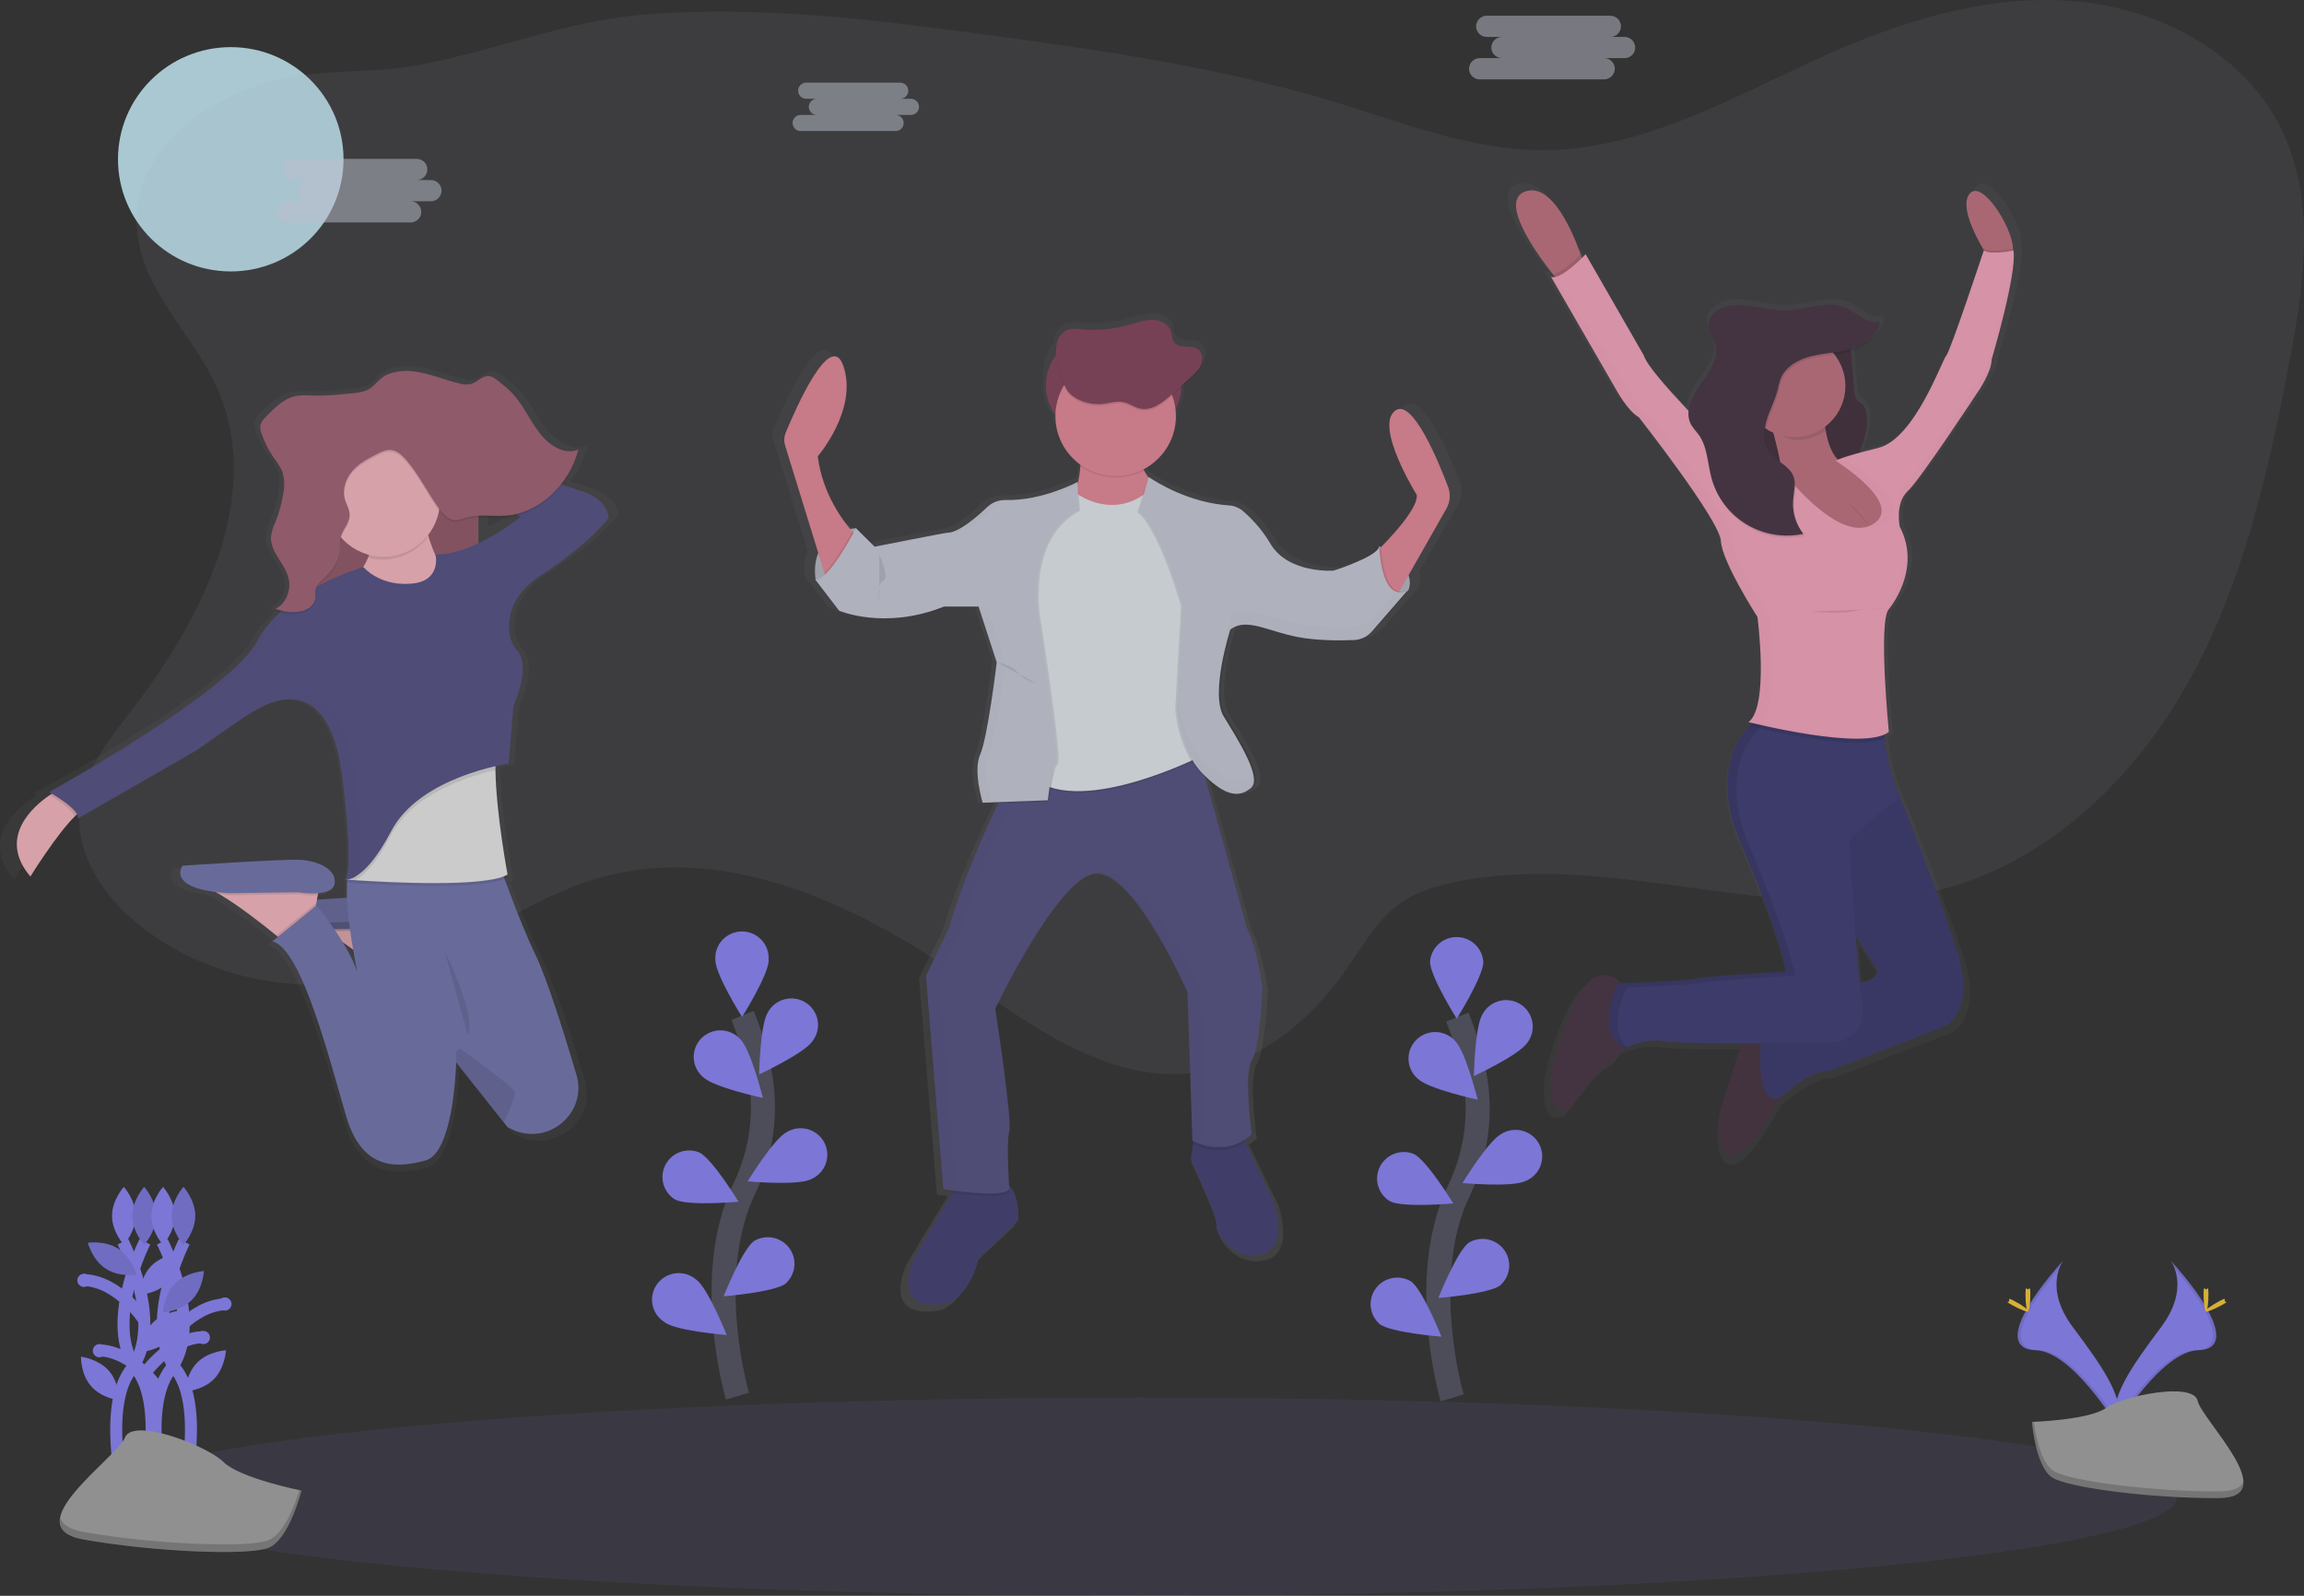 <svg width="192" height="133" viewBox="0 0 192 133" fill="none" xmlns="http://www.w3.org/2000/svg">
<rect x="0" y="0" width="192" height="133" fill="#333333" stroke="none"/>
<g opacity="0.8">
<g clip-path="url(#clip0)">
<path d="M19.23 22.622C24.421 22.622 28.628 18.438 28.628 13.275C28.628 8.113 24.421 3.928 19.23 3.928C14.04 3.928 9.832 8.113 9.832 13.275C9.832 18.438 14.04 22.622 19.23 22.622Z" fill="#C8EDF9"/>
<path opacity="0.1" d="M18.082 32.303C22.028 41.167 16.995 51.375 11.07 59.061C9.087 61.639 6.897 64.341 6.622 67.574C6.291 71.528 8.983 75.163 12.177 77.54C18.003 81.871 25.96 83.21 32.894 81.024C38.885 79.136 43.923 74.872 49.967 73.153C60.074 70.274 70.788 75.047 79.444 80.994C85.571 85.198 92.133 90.321 99.519 89.42C104.717 88.787 109.127 85.158 112.121 80.885C113.567 78.823 114.824 76.51 116.928 75.119C118.18 74.291 119.649 73.853 121.119 73.539C134.539 70.686 148.783 77.648 162.026 74.068C170.971 71.655 178.102 64.618 182.537 56.522C186.973 48.425 189.043 39.284 190.767 30.226C191.992 23.793 193.009 16.842 190.193 10.925C187.213 4.66 180.316 0.863 173.384 0.151C166.453 -0.561 159.501 1.403 153.115 4.174C145.136 7.644 137.315 12.502 128.606 12.518C122.675 12.53 117.019 10.266 111.349 8.539C101.868 5.654 92.01 4.22 82.185 2.897C72.779 1.631 63.28 0.452 53.818 1.2C47.123 1.729 41.21 4.274 34.713 5.453C30.478 6.221 26.223 5.654 22.067 6.94C16.948 8.533 11.684 12.222 11.401 18.032C11.134 23.563 15.99 27.601 18.082 32.303Z" fill="#B7B5D7"/>
<path d="M121.673 40.196C120.81 37.959 118.584 32.699 117.118 33.743C115.267 35.062 118.97 40.888 118.97 40.888C119.075 41.958 116.993 44.183 115.877 45.293C115.877 45.205 115.877 45.154 115.877 45.154C115.867 45.197 115.85 45.237 115.829 45.275L115.736 45.225C115.711 45.313 115.666 45.395 115.604 45.464C115.604 45.313 115.594 45.225 115.594 45.225C115.38 46.127 111.64 47.271 111.64 47.271C111.64 47.271 111.539 47.271 111.365 47.271C110.326 47.271 107.621 47.038 106.368 45.044C105.72 43.963 104.891 43.001 103.916 42.199C103.582 41.939 103.177 41.786 102.754 41.761C99.291 41.539 96.487 39.796 95.927 39.424L95.824 39.354L95.802 39.418C95.671 39.231 95.543 39.032 95.424 38.827L95.363 38.717C96.201 38.298 96.907 37.657 97.401 36.864C97.895 36.071 98.159 35.158 98.163 34.225C98.163 34.191 98.163 34.155 98.163 34.121C98.468 33.597 98.628 33.003 98.628 32.398V31.794L99.418 31.095C99.78 30.775 100.154 30.437 100.338 29.997C100.412 29.819 100.445 29.627 100.435 29.434C100.453 29.269 100.428 29.102 100.363 28.95C100.298 28.797 100.195 28.663 100.063 28.561C99.457 28.145 98.446 28.561 98.007 27.983C97.805 27.721 97.842 27.365 97.743 27.058C97.54 26.432 96.813 26.095 96.139 26.084C95.466 26.075 94.822 26.318 94.175 26.501C92.816 26.884 91.397 27.017 89.99 26.891C89.609 26.823 89.219 26.837 88.844 26.931C88.615 27.025 88.412 27.172 88.25 27.358C88.088 27.545 87.973 27.767 87.914 28.007C87.864 28.186 87.834 28.371 87.825 28.558C87.261 29.19 86.949 30.006 86.948 30.852V32.398C86.949 33.223 87.247 34.021 87.787 34.647C87.85 35.375 88.073 36.08 88.438 36.713C88.804 37.346 89.304 37.893 89.903 38.315C89.903 38.355 89.903 38.396 89.903 38.437L89.93 38.453C89.897 38.933 89.822 39.408 89.707 39.875V39.772C89.707 39.772 86.877 41.27 83.845 41.306H83.511C82.913 41.286 82.332 41.503 81.894 41.909C80.997 42.75 79.424 44.079 78.458 44.079C78.255 44.079 73.153 45.07 72.308 45.235L70.73 43.697L70.681 43.787L70.588 43.697C70.415 43.71 70.244 43.735 70.075 43.771C69.266 42.818 67.649 40.602 67.275 37.629C67.275 37.629 70.766 33.674 69.482 29.989C68.387 26.849 65.368 33.58 64.511 35.608C64.362 35.962 64.343 36.358 64.459 36.724L67.295 45.816C67.025 46.52 66.948 47.283 67.071 48.027H67.038L69.104 50.663C69.104 50.663 70.659 51.323 73.091 51.31C74.873 51.313 76.639 50.976 78.294 50.317H78.773L78.682 50.352H81.142L82.707 55.058C82.654 55.486 81.898 61.464 81.292 62.801C81.112 63.247 81.03 63.727 81.053 64.208C81.085 65.132 81.237 66.047 81.504 66.932L82.874 66.882L82.822 66.989C81.662 69.355 79.723 73.571 78.577 77.512L76.582 81.533L78.078 99.567H78.138L78.254 99.585C78.415 99.609 78.658 99.645 78.977 99.686L78.86 99.887L75.563 105.315C75.563 105.315 73.212 110.102 78.413 109.199C78.413 109.199 80.336 108.645 81.12 105.379L84.54 102.189C84.54 102.189 84.7 100.07 83.732 99.223C83.671 98.244 83.517 95.385 83.754 94.698C84.039 93.865 82.541 84.293 82.541 84.293C82.541 84.293 87.954 73.125 91.233 72.847C91.474 72.831 91.715 72.862 91.943 72.94C94.638 73.812 97.902 80.292 98.862 82.309L98.907 82.401V82.419L98.943 82.498V82.52L98.976 82.588V82.606L99.004 82.669V82.683L99.028 82.733V82.753L99.046 82.791V82.807L99.058 82.835V82.852V82.87L99.069 82.894L99.495 95.45L99.538 95.472H99.558L99.521 95.731L99.335 97.028C99.335 97.028 101.686 101.954 101.543 102.577C101.399 103.2 103.11 105.699 105.531 105.006C107.953 104.312 106.512 100.401 106.512 100.401L104.179 95.62L104.076 95.407C104.308 95.266 104.527 95.103 104.731 94.923C104.731 94.923 104.019 89.79 104.731 88.68C105.442 87.57 105.657 82.506 105.657 82.506C105.657 82.506 105.157 79.038 104.302 77.512L100.72 64.795C101.794 65.788 102.628 66.176 103.326 66.15H103.441C103.748 66.156 104.05 66.081 104.318 65.933C104.462 65.852 104.598 65.757 104.723 65.65C104.747 65.629 104.769 65.607 104.789 65.583C105.786 64.751 103.649 61.49 102.438 59.552C101.272 57.682 102.879 52.601 103 52.223C103.108 52.145 103.224 52.077 103.346 52.022C103.597 51.915 103.866 51.857 104.138 51.851C105.299 51.892 106.726 52.555 108.493 52.889C109.721 53.096 110.965 53.193 112.21 53.176H112.283C112.778 53.176 113.227 53.166 113.591 53.152C113.923 53.139 114.248 53.052 114.541 52.897C114.792 52.751 115.02 52.568 115.216 52.354L118.317 48.87L118.236 48.908C118.387 48.513 118.387 48.077 118.236 47.682L121.513 42.052C121.679 41.775 121.779 41.464 121.806 41.142C121.834 40.821 121.788 40.498 121.673 40.196Z" fill="url(#paint0_linear)"/>
<path d="M84.858 101.712L81.556 104.859C80.8 108.076 78.943 108.62 78.943 108.62C73.923 109.509 76.192 104.8 76.192 104.8L79.375 99.442L79.767 98.781C79.767 98.781 82.038 98.097 83.55 98.507C83.741 98.56 83.917 98.654 84.065 98.785C85.013 99.603 84.858 101.712 84.858 101.712Z" fill="#444176"/>
<path d="M105.212 104.517C102.873 105.201 101.223 102.74 101.371 102.123C101.519 101.505 99.234 96.658 99.234 96.658L99.412 95.379L99.578 94.195L103.419 94.469L103.781 95.225L106.033 99.939C106.033 99.939 107.551 103.833 105.212 104.517Z" fill="#444176"/>
<path opacity="0.1" d="M84.102 99.32C83.74 99.937 80.807 99.625 79.377 99.432L79.77 98.771C79.77 98.771 82.04 98.087 83.552 98.497C83.743 98.549 83.919 98.644 84.067 98.775C84.087 99.109 84.102 99.32 84.102 99.32Z" fill="black"/>
<path opacity="0.1" d="M103.785 95.22C101.818 96.523 99.724 95.538 99.408 95.375L99.574 94.191L103.415 94.464L103.785 95.22Z" fill="black"/>
<path d="M104.318 88.376C103.631 89.47 104.318 94.533 104.318 94.533C102.048 96.585 99.368 95.08 99.368 95.08L98.963 82.701C98.963 82.701 94.494 72.509 91.33 72.783C88.167 73.056 82.941 84.068 82.941 84.068C82.941 84.068 84.385 93.505 84.11 94.322C83.835 95.138 84.11 99.109 84.11 99.109C83.629 99.929 78.609 99.109 78.609 99.109L77.166 81.326L79.082 77.357C80.184 73.472 82.056 69.315 83.176 66.983C83.732 65.822 84.104 65.115 84.104 65.115L87.763 64.357L99.639 61.908L103.906 77.357C104.731 78.861 105.212 82.281 105.212 82.281C105.212 82.281 105.006 87.283 104.318 88.376Z" fill="#565387"/>
<g opacity="0.1">
<path opacity="0.1" d="M100.467 95.08L100.063 82.701C100.063 82.701 95.594 72.51 92.43 72.783C92.289 72.797 92.149 72.828 92.016 72.876C95.1 73.895 98.963 82.701 98.963 82.701L99.368 95.08C100.211 95.507 101.162 95.68 102.103 95.576C101.533 95.508 100.979 95.34 100.467 95.08Z" fill="black"/>
<path opacity="0.1" d="M79.701 99.115L78.257 81.332L80.182 77.357C81.284 73.473 83.156 69.315 84.275 66.983C84.831 65.823 85.203 65.115 85.203 65.115L88.862 64.357L99.703 62.115L99.645 61.9L87.763 64.357L84.104 65.115C84.104 65.115 83.732 65.823 83.176 66.983C82.052 69.315 80.184 73.481 79.082 77.357L77.158 81.324L78.601 99.107C78.601 99.107 81.342 99.555 82.968 99.457C81.874 99.398 80.783 99.284 79.701 99.115Z" fill="black"/>
</g>
<path d="M71.338 44.024C71.338 44.024 67.418 44.225 67.968 48.333L69.068 48.47L70.717 46.692L71.542 45.188V44.847L71.338 44.024Z" fill="#CED2DF"/>
<path opacity="0.1" d="M71.338 44.024C71.338 44.024 67.418 44.225 67.968 48.333L69.068 48.47L70.717 46.692L71.542 45.188V44.847L71.338 44.024Z" fill="black"/>
<path d="M114.943 45.528C114.943 45.528 118.178 47.237 117.351 49.222L116.32 49.624L114.945 48.872L114.743 47.094L114.881 45.864L114.943 45.528Z" fill="#CED2DF"/>
<path opacity="0.1" d="M114.943 45.528C114.943 45.528 118.178 47.237 117.351 49.222L116.32 49.624L114.945 48.872L114.743 47.094L114.881 45.864L114.943 45.528Z" fill="black"/>
<path d="M94.177 27.882H91.425C89.071 27.882 87.162 29.78 87.162 32.122C87.162 34.464 89.071 36.362 91.425 36.362H94.177C96.531 36.362 98.44 34.464 98.44 32.122C98.44 29.78 96.531 27.882 94.177 27.882Z" fill="#88455E"/>
<path d="M71.312 44.605L68.904 48.425L68.702 47.746L65.431 37.146C65.319 36.785 65.337 36.396 65.482 36.047C66.308 34.048 69.224 27.401 70.281 30.508C71.518 34.127 68.148 38.031 68.148 38.031C68.532 41.2 70.321 43.496 71.025 44.292C71.203 44.499 71.312 44.605 71.312 44.605Z" fill="#EC8C9C"/>
<path d="M114.428 46.246C114.428 46.246 118.21 42.689 118.066 41.254C118.066 41.254 114.49 35.51 116.279 34.217C117.694 33.188 119.843 38.375 120.676 40.58C120.786 40.874 120.83 41.188 120.806 41.501C120.781 41.813 120.688 42.117 120.533 42.39L116.013 50.349L114.428 46.246Z" fill="#EC8C9C"/>
<path d="M89.946 36.33C89.946 36.33 90.633 40.707 88.64 42.35C86.647 43.992 94.349 43.982 94.349 43.982L97.1 41.451C97.1 41.451 93.936 38.51 94.898 36.322L89.946 36.33Z" fill="#EC8C9C"/>
<path opacity="0.1" d="M89.808 41.322C89.808 41.322 92.766 43.512 95.721 41.049L100.534 50.967L100.259 63.072C100.259 63.072 90.287 68.201 86.162 65.056C82.036 61.912 85.474 60.269 85.474 60.269L84.512 50.969L85.543 44.949C85.543 44.949 87.399 42.076 87.538 42.076C87.678 42.076 89.808 41.322 89.808 41.322Z" fill="black"/>
<path d="M89.808 41.185C89.808 41.185 92.766 43.379 95.723 40.912L100.536 50.83L100.261 62.935C100.261 62.935 90.289 68.064 86.163 64.92C82.038 61.775 85.476 60.133 85.476 60.133L84.514 50.832L85.545 44.812C85.545 44.812 87.401 41.94 87.54 41.94C87.68 41.94 89.808 41.185 89.808 41.185Z" fill="#EBF1F6"/>
<path opacity="0.1" d="M89.808 40.162C89.808 40.162 87.004 41.75 83.96 41.672C83.674 41.663 83.39 41.711 83.123 41.812C82.856 41.914 82.612 42.067 82.406 42.263C81.538 43.091 80.02 44.402 79.08 44.402C78.878 44.402 73.028 45.564 73.028 45.564L71.481 44.026C71.481 44.026 69.177 48.506 68.077 48.301L70.073 50.9C70.073 50.9 73.855 52.541 78.805 50.559H81.694L83.206 55.209C83.206 55.209 82.45 61.502 81.832 62.869C81.213 64.236 82.034 66.904 82.034 66.904L87.465 66.703C87.465 66.703 87.74 64.035 88.153 63.687C88.565 63.339 86.709 51.582 86.709 51.582C86.709 51.582 85.472 44.947 90.01 42.555L89.808 40.162Z" fill="black"/>
<path opacity="0.1" d="M87.76 64.365C87.56 65.176 87.418 66 87.334 66.832L83.176 66.989C83.732 65.828 84.104 65.121 84.104 65.121L87.76 64.365Z" fill="black"/>
<path opacity="0.1" d="M71.312 44.605L68.904 48.425L68.702 47.746C69.585 46.873 70.62 45.05 71.033 44.29C71.203 44.499 71.312 44.605 71.312 44.605Z" fill="black"/>
<path d="M89.808 40.162C89.808 40.162 86.865 41.75 83.823 41.672C83.537 41.663 83.252 41.711 82.986 41.812C82.719 41.914 82.475 42.067 82.268 42.263C81.401 43.091 79.883 44.402 78.943 44.402C78.741 44.402 72.891 45.564 72.891 45.564L71.338 44.024C71.338 44.024 69.034 48.504 67.934 48.299L69.929 50.898C69.929 50.898 73.711 52.539 78.662 50.556H81.55L83.062 55.205C83.062 55.205 82.306 61.498 81.688 62.865C81.069 64.232 81.89 66.9 81.89 66.9L87.322 66.699C87.322 66.699 87.597 64.031 88.009 63.683C88.421 63.335 86.566 51.578 86.566 51.578C86.566 51.578 85.329 44.943 89.867 42.551L89.808 40.162Z" fill="#CED2DF"/>
<path opacity="0.1" d="M95.723 39.748C95.723 39.748 98.529 41.875 102.275 42.12C102.685 42.146 103.076 42.297 103.397 42.553C104.341 43.35 105.142 44.302 105.764 45.367C107.276 47.83 110.989 47.557 110.989 47.557C110.989 47.557 114.6 46.429 114.806 45.546C114.806 45.546 114.909 50.372 117.179 49.206L114.193 52.627C114.005 52.844 113.774 53.019 113.515 53.143C113.256 53.267 112.975 53.337 112.687 53.349C111.565 53.393 109.617 53.407 107.971 53.09C105.495 52.611 103.708 51.449 102.402 52.475C102.402 52.475 100.684 57.809 101.852 59.725C103.021 61.641 105.087 64.853 104.122 65.676C103.158 66.498 101.99 66.428 100.065 64.445C98.141 62.463 97.933 59.111 97.933 59.111L98.414 50.494C98.414 50.494 96.558 43.996 94.775 42.697L95.723 39.748Z" fill="black"/>
<path opacity="0.1" d="M117.452 49.119L114.458 52.555C114.259 52.783 114.013 52.965 113.736 53.09C113.491 53.2 113.226 53.262 112.956 53.273C111.834 53.319 109.885 53.333 108.24 53.014C105.923 52.565 104.209 51.52 102.928 52.225C102.837 52.275 102.75 52.332 102.669 52.396C102.669 52.396 100.951 57.73 102.119 59.646C103.287 61.562 105.353 64.775 104.389 65.597C104.228 65.739 104.047 65.856 103.851 65.945C102.986 66.333 101.913 65.998 100.332 64.367C98.408 62.383 98.199 59.033 98.199 59.033L98.68 50.416C98.68 50.416 96.825 43.918 95.042 42.619L95.828 39.815C96.37 40.18 99.075 41.899 102.418 42.118C102.828 42.144 103.22 42.295 103.54 42.551C104.485 43.348 105.285 44.3 105.907 45.365C107.419 47.828 111.133 47.555 111.133 47.555C112.023 47.273 112.892 46.928 113.734 46.526C114.262 46.268 114.727 45.987 114.947 45.721C115.009 45.652 115.054 45.569 115.079 45.48C115.079 45.48 115.184 50.281 117.452 49.119Z" fill="black"/>
<path d="M117.314 49.187L114.323 52.627C114.158 52.816 113.961 52.974 113.741 53.094C113.458 53.246 113.144 53.332 112.823 53.345C111.701 53.391 109.752 53.406 108.107 53.086C105.873 52.654 104.197 51.664 102.934 52.229C102.789 52.292 102.653 52.372 102.529 52.469C102.529 52.469 100.811 57.803 101.98 59.718C103.148 61.635 105.214 64.847 104.25 65.67C104.125 65.776 103.989 65.87 103.845 65.949C102.956 66.438 101.856 66.15 100.189 64.439C98.264 62.455 98.056 59.105 98.056 59.105L98.537 50.488C98.537 50.488 96.681 43.99 94.898 42.691L95.723 39.75L95.822 39.818C96.364 40.184 99.069 41.903 102.412 42.122C102.822 42.148 103.214 42.299 103.534 42.555C104.479 43.352 105.279 44.304 105.901 45.369C107.413 47.832 111.127 47.559 111.127 47.559C112.017 47.276 112.886 46.932 113.728 46.529C114.353 46.212 114.862 45.864 114.941 45.546C114.941 45.546 114.941 45.609 114.941 45.719C115.002 46.55 115.305 50.215 117.314 49.187Z" fill="#CED2DF"/>
<path opacity="0.1" d="M94.959 36.433H89.905C90.016 37.232 90.048 38.04 90 38.845C90.772 39.385 91.676 39.706 92.617 39.773C93.558 39.841 94.5 39.652 95.341 39.227C94.856 38.335 94.561 37.321 94.959 36.433Z" fill="black"/>
<path d="M92.972 39.68C95.744 39.68 97.991 37.444 97.991 34.687C97.991 31.93 95.744 29.695 92.972 29.695C90.2 29.695 87.953 31.93 87.953 34.687C87.953 37.444 90.2 39.68 92.972 39.68Z" fill="#EC8C9C"/>
<path opacity="0.1" d="M91.929 33.799C92.489 33.733 93.049 33.535 93.6 33.646C94.102 33.747 94.528 34.09 95.03 34.195C95.996 34.396 96.894 33.688 97.623 33.029L99.2 31.601C99.55 31.286 99.909 30.954 100.089 30.52C100.269 30.085 100.207 29.515 99.823 29.241C99.246 28.839 98.254 29.241 97.838 28.67C97.65 28.413 97.678 28.067 97.581 27.759C97.379 27.144 96.683 26.808 96.032 26.8C95.381 26.792 94.759 27.029 94.136 27.202C92.825 27.581 91.453 27.711 90.093 27.586C89.726 27.52 89.349 27.533 88.987 27.625C88.765 27.719 88.568 27.864 88.412 28.048C88.256 28.232 88.146 28.45 88.09 28.684C87.779 29.778 88.31 31.541 88.844 32.52C89.378 33.499 90.863 33.93 91.929 33.799Z" fill="black"/>
<path d="M91.929 33.662C92.489 33.596 93.049 33.399 93.6 33.509C94.102 33.61 94.528 33.954 95.03 34.058C95.996 34.259 96.894 33.552 97.623 32.892L99.2 31.465C99.55 31.149 99.909 30.817 100.089 30.383C100.269 29.949 100.207 29.378 99.823 29.104C99.246 28.702 98.254 29.104 97.838 28.533C97.65 28.276 97.678 27.93 97.581 27.622C97.379 27.007 96.683 26.672 96.032 26.663C95.381 26.655 94.759 26.893 94.136 27.066C92.825 27.444 91.453 27.574 90.093 27.45C89.726 27.383 89.349 27.396 88.987 27.488C88.765 27.582 88.568 27.727 88.412 27.911C88.256 28.095 88.146 28.313 88.09 28.547C87.779 29.641 88.31 31.404 88.844 32.383C89.378 33.363 90.863 33.783 91.929 33.662Z" fill="#88455E"/>
<path opacity="0.1" d="M83.174 55.241C83.174 55.241 84.273 55.378 84.823 56.062C85.373 56.745 86.335 56.95 86.335 56.95" fill="black"/>
<path opacity="0.1" d="M73.27 46.212C73.27 46.212 74.168 48.204 73.614 48.405C73.06 48.606 73.27 50.046 73.27 50.046" fill="black"/>
<g opacity="0.1">
<path opacity="0.1" d="M73.58 45.528C73.58 45.528 79.424 44.366 79.626 44.366C80.568 44.366 82.084 43.055 82.951 42.227C83.215 41.976 83.54 41.796 83.893 41.706H83.819C83.533 41.697 83.249 41.745 82.982 41.847C82.715 41.948 82.471 42.101 82.264 42.297C81.397 43.126 79.879 44.437 78.939 44.437C78.775 44.437 75.035 45.175 73.517 45.474L73.58 45.528Z" fill="black"/>
<path opacity="0.1" d="M89.816 40.45V40.194C88.41 40.907 86.898 41.389 85.337 41.62C86.885 41.483 88.4 41.087 89.816 40.45Z" fill="black"/>
<path opacity="0.1" d="M82.59 66.866C82.59 66.866 81.765 64.198 82.387 62.831C83.01 61.464 83.762 55.171 83.762 55.171L82.254 50.52H79.357L79.181 50.589H81.556L83.062 55.241C83.062 55.241 82.306 61.534 81.688 62.901C81.069 64.269 81.89 66.936 81.89 66.936L87.322 66.735V66.693L82.59 66.866Z" fill="black"/>
</g>
<g opacity="0.1">
<path opacity="0.1" d="M104.318 64.576C104.194 64.683 104.058 64.776 103.914 64.856C103.025 65.344 101.925 65.057 100.257 63.346C98.729 61.771 98.284 59.325 98.165 58.398L98.125 59.105C98.125 59.105 98.327 62.457 100.257 64.439C101.925 66.156 103.025 66.438 103.914 65.949C104.058 65.87 104.194 65.776 104.318 65.67C104.607 65.422 104.624 64.958 104.472 64.379C104.434 64.454 104.382 64.521 104.318 64.576Z" fill="black"/>
<path opacity="0.1" d="M116.342 49.29L114.395 51.528C114.231 51.716 114.034 51.874 113.813 51.994C113.531 52.147 113.217 52.233 112.896 52.245C111.774 52.292 109.825 52.306 108.179 51.986C105.946 51.554 104.27 50.565 103.006 51.13C102.862 51.192 102.726 51.272 102.602 51.369C102.602 51.369 101.492 54.815 101.662 57.161C101.794 54.968 102.602 52.462 102.602 52.462C102.726 52.366 102.862 52.286 103.006 52.223C104.272 51.658 105.946 52.648 108.179 53.08C109.825 53.397 111.772 53.383 112.896 53.339C113.217 53.326 113.531 53.24 113.813 53.088C114.033 52.97 114.23 52.814 114.395 52.627L117.389 49.191C117.234 49.287 117.059 49.346 116.877 49.363C116.696 49.38 116.512 49.355 116.342 49.29Z" fill="black"/>
</g>
<path d="M28.43 73.917C28.454 73.94 28.485 73.955 28.518 73.96C28.552 73.964 28.586 73.958 28.615 73.941C28.552 73.942 28.49 73.934 28.43 73.917Z" fill="url(#paint1_linear)"/>
<path d="M49.031 40.612C48.667 40.508 48.148 40.337 47.523 40.12C48.172 39.289 48.647 38.338 48.92 37.321L48.867 37.341C48.885 37.279 48.904 37.219 48.92 37.154C47.721 37.639 46.395 36.819 45.55 35.765C44.705 34.712 44.135 33.405 43.209 32.436C42.823 32.05 42.408 31.695 41.968 31.372C41.695 31.171 41.402 30.944 41.068 30.934C40.529 30.918 40.106 31.444 39.587 31.599C39.245 31.676 38.889 31.663 38.554 31.561C37.213 31.256 35.926 30.691 34.557 30.542C33.825 30.452 33.082 30.535 32.388 30.785C31.701 31.044 31.387 31.561 30.832 31.975C30.225 32.419 29.041 32.41 28.335 32.488C27.479 32.585 26.617 32.621 25.756 32.594C25.261 32.552 24.762 32.57 24.272 32.649C23.247 32.872 22.424 33.682 21.656 34.458C21.446 34.634 21.296 34.869 21.224 35.132C21.214 35.206 21.214 35.281 21.224 35.355C21.216 35.558 21.251 35.76 21.327 35.948C21.563 36.646 21.897 37.307 22.319 37.912C22.633 38.359 22.998 38.779 23.176 39.308C23.261 39.568 23.305 39.839 23.308 40.112C23.299 40.402 23.268 40.691 23.217 40.976C23.081 41.766 22.858 42.538 22.552 43.278C22.361 43.658 22.23 44.065 22.163 44.485C22.158 44.57 22.158 44.656 22.163 44.742C22.113 46.069 23.459 47.024 23.72 48.343C23.741 48.452 23.754 48.563 23.758 48.675C23.73 49.497 23.259 50.301 22.564 50.621C22.624 50.645 22.687 50.665 22.75 50.685C22.69 50.722 22.628 50.756 22.564 50.786C22.691 50.834 22.82 50.876 22.952 50.91C22.162 51.595 21.497 52.411 20.989 53.323C18.65 57.654 2.81 66.136 2.81 66.136L3.044 66.269L2.854 66.391C1.484 67.298 -1.732 69.942 1.174 73.285C1.174 73.285 3.445 69.723 5.035 68.205C5.106 68.136 5.177 68.074 5.238 68.016C5.273 68.069 5.296 68.129 5.306 68.192C5.317 68.255 5.314 68.32 5.298 68.382L15.713 62.561C15.713 62.561 19.414 59.984 20.447 59.403C21.174 58.952 21.965 58.613 22.794 58.398L22.673 58.448C23.062 58.341 23.464 58.285 23.868 58.279C25.711 58.307 27.708 59.65 28.365 64.968C29.247 72.089 28.838 73.374 28.555 73.549C28.52 73.546 28.486 73.54 28.452 73.531C28.461 73.538 28.471 73.545 28.481 73.551C28.442 73.548 28.404 73.541 28.367 73.531C28.388 73.549 28.413 73.562 28.439 73.569C28.466 73.575 28.494 73.574 28.521 73.567C28.54 73.573 28.56 73.574 28.58 73.572C28.6 73.57 28.619 73.563 28.636 73.553C28.683 73.555 28.729 73.555 28.776 73.553C28.776 73.618 28.771 73.686 28.762 73.754C28.747 73.754 28.679 73.792 28.762 73.796C28.739 74.198 28.741 74.635 28.762 75.091C27.846 75.141 26.93 75.195 26.134 75.244L26.204 74.868L26.237 74.699C26.94 74.642 27.607 74.437 27.686 73.871C27.858 72.624 26.138 71.959 24.674 71.876C23.211 71.794 14.433 72.375 14.433 72.375C14.433 72.375 13.117 74.07 17.292 74.586C17.416 74.65 17.544 74.718 17.678 74.787C19.313 75.714 21.531 77.421 22.594 78.261L22.742 78.378L22.265 78.764C24.846 79.345 27.343 89.156 28.719 93.642C30.096 98.127 33.108 97.965 35.604 97.299C37.943 96.676 38.232 89.921 38.271 89.072V88.986L42.431 94.096L42.746 94.484C42.867 94.547 42.987 94.606 43.106 94.661C46.255 96.151 49.734 93.294 48.746 90.037C47.745 86.754 46.193 81.898 45.158 79.846C44.291 78.127 43.171 75.272 42.492 73.484C42.58 73.449 42.665 73.408 42.748 73.362C42.748 73.362 42.732 73.281 42.706 73.135L42.748 73.112C42.748 73.112 41.737 67.941 41.693 64.266C41.693 64.202 41.693 64.135 41.693 64.065C41.693 64.025 41.693 63.985 41.693 63.947C42.445 63.776 42.922 63.709 42.922 63.709L42.936 63.548L42.849 63.566L43.268 58.804C43.268 58.804 44.804 55.553 43.627 54.2C43.27 53.804 43.031 53.316 42.938 52.792C42.736 51.548 42.938 49.471 45.677 47.746C49.894 45.086 51.54 42.92 51.54 42.92C51.54 42.92 51.612 41.368 49.031 40.612ZM40.656 43.918V41.716C41.438 41.678 42.237 41.769 43.023 41.716C43.409 41.689 43.792 41.625 44.165 41.525L44.355 41.656C43.205 42.536 41.965 43.294 40.656 43.918ZM28.699 78.426C29.008 78.639 29.32 78.861 29.625 79.084C29.815 80.169 29.983 80.935 29.995 80.99C29.646 80.096 29.212 79.238 28.699 78.426Z" fill="url(#paint2_linear)"/>
<path d="M35.382 76.617L35.2 77.6L35.06 78.352L34.806 79.727L32.336 81.446C32.336 81.446 32.113 81.257 31.745 80.958C30.735 80.129 28.606 78.448 27.043 77.54C26.642 77.285 26.207 77.085 25.752 76.947L35.382 76.617Z" fill="#FFBDC6"/>
<path opacity="0.1" d="M35.382 76.617L35.2 77.6C34.656 77.63 34.109 77.603 33.571 77.518L27.808 77.6C27.535 77.584 27.28 77.562 27.041 77.538C26.64 77.283 26.205 77.083 25.75 76.945L35.382 76.617Z" fill="black"/>
<path d="M33.571 77.357C33.571 77.357 36.453 77.847 36.617 76.619C36.781 75.39 35.135 74.743 33.739 74.65C32.342 74.558 23.938 75.145 23.938 75.145C23.938 75.145 22.457 77.109 27.808 77.437L33.571 77.357Z" fill="#7679B4"/>
<path opacity="0.1" d="M35.382 76.617L35.2 77.6L35.06 78.352L34.806 79.727L32.336 81.446C32.336 81.446 32.113 81.257 31.745 80.958C30.735 80.129 28.606 78.448 27.043 77.54C26.642 77.285 26.207 77.085 25.752 76.947L35.382 76.617Z" fill="black"/>
<path opacity="0.1" d="M35.382 76.617L35.2 77.6C34.656 77.63 34.109 77.603 33.571 77.518L27.808 77.6C27.535 77.584 27.28 77.562 27.041 77.538C26.64 77.283 26.205 77.083 25.75 76.945L35.382 76.617Z" fill="black"/>
<path opacity="0.1" d="M33.571 77.357C33.571 77.357 36.453 77.847 36.617 76.619C36.781 75.39 35.135 74.743 33.739 74.65C32.342 74.558 23.938 75.145 23.938 75.145C23.938 75.145 22.457 77.109 27.808 77.437L33.571 77.357Z" fill="black"/>
<path d="M39.868 36.984H24.802V54.753H39.868V36.984Z" fill="#A66477"/>
<path opacity="0.1" d="M39.868 36.984H24.802V54.753H39.868V36.984Z" fill="black"/>
<path d="M7.142 67.405C6.893 67.467 6.578 67.704 6.224 68.05C4.702 69.546 2.531 73.055 2.531 73.055C-0.251 69.761 2.828 67.158 4.148 66.263C4.467 66.046 4.682 65.929 4.682 65.929L7.142 67.405Z" fill="#FFBDC6"/>
<path d="M35.218 42.593C35.218 42.593 35.96 47.752 38.511 48.98C41.062 50.209 35.218 52.501 35.218 52.501L27.231 49.553C27.231 49.553 31.759 48.08 30.854 43.739L35.218 42.593Z" fill="#FFBDC6"/>
<path d="M26.663 73.627L26.481 74.61L26.342 75.362L26.087 76.737L23.617 78.457C23.617 78.457 23.395 78.267 23.027 77.968C22.016 77.14 19.887 75.459 18.325 74.55C17.923 74.295 17.489 74.096 17.033 73.957L26.663 73.627Z" fill="#FFBDC6"/>
<path opacity="0.1" d="M26.663 73.627L26.481 74.61C25.937 74.641 25.391 74.613 24.852 74.528L19.089 74.61C18.816 74.594 18.561 74.572 18.323 74.548C17.921 74.293 17.487 74.094 17.031 73.955L26.663 73.627Z" fill="black"/>
<path d="M24.844 74.365C24.844 74.365 27.727 74.856 27.89 73.627C28.054 72.399 26.409 71.743 25.008 71.663C23.607 71.583 15.21 72.154 15.21 72.154C15.21 72.154 13.728 74.118 19.079 74.446L24.844 74.365Z" fill="#7679B4"/>
<path opacity="0.1" d="M26.334 75.365L26.079 76.74L23.609 78.459C23.609 78.459 23.387 78.27 23.019 77.97L26.285 75.306L26.334 75.365Z" fill="black"/>
<path d="M42.633 94.111C42.52 94.056 42.405 93.997 42.289 93.936L41.988 93.554L38.01 88.527V88.616C37.984 89.45 37.697 96.105 35.461 96.718C33.073 97.374 30.191 97.537 28.875 93.115C27.559 88.694 25.169 79.032 22.699 78.459L26.362 75.469C26.362 75.469 28.788 78.284 29.778 80.994C29.742 80.821 28.066 73.038 29.449 71.663H41.469C41.469 71.663 43.32 76.919 44.598 79.524C45.588 81.547 47.074 86.328 48.034 89.563C48.984 92.763 45.665 95.578 42.633 94.111Z" fill="#7679B4"/>
<path opacity="0.1" d="M42.297 73.135C40.444 74.227 32.293 73.782 29.637 73.605L28.915 73.553C28.836 73.553 28.927 73.509 28.927 73.509L29.002 72.765L30.977 67.771L41.558 61.675C41.343 62.316 41.27 63.299 41.289 64.427C41.341 68.042 42.297 73.135 42.297 73.135Z" fill="black"/>
<path d="M42.297 72.891C40.444 73.983 32.293 73.539 29.637 73.362L28.915 73.31H28.796L28.927 73.275L29.578 73.105L30.977 67.535L41.558 61.435C41.343 62.077 41.27 63.06 41.289 64.188C41.341 67.797 42.297 72.891 42.297 72.891Z" fill="#F2F1F2"/>
<path opacity="0.1" d="M41.289 64.18C39.138 64.672 34.404 66.122 32.584 69.608C31.371 71.936 30.361 72.936 29.639 73.354L28.917 73.302L28.929 73.257L29.58 73.087L30.979 67.517L41.56 61.417C41.341 62.077 41.27 63.052 41.289 64.18Z" fill="black"/>
<path opacity="0.1" d="M4.672 65.931L7.142 67.405C6.893 67.467 6.578 67.704 6.224 68.05C6.022 67.447 4.724 66.619 4.138 66.265C4.457 66.048 4.672 65.931 4.672 65.931Z" fill="black"/>
<path opacity="0.1" d="M28.483 73.404C28.456 73.42 28.424 73.426 28.392 73.422C28.361 73.418 28.332 73.404 28.309 73.382C28.366 73.398 28.424 73.406 28.483 73.404Z" fill="black"/>
<path d="M34.064 48.653C34.064 48.653 31.84 48.898 30.276 47.261C30.276 47.261 23.69 49.145 21.466 53.404C19.242 57.662 4.094 66.014 4.094 66.014C4.094 66.014 6.721 67.487 6.481 68.225L16.443 62.493C16.443 62.493 19.982 59.954 20.971 59.381C21.959 58.808 27.393 55.288 28.545 64.868C29.698 74.448 28.545 73.312 28.545 73.312C28.545 73.312 30.193 73.885 32.588 69.291C34.984 64.697 42.386 63.641 42.386 63.641L42.791 58.816C42.791 58.816 44.26 55.615 43.134 54.28C42.791 53.887 42.563 53.408 42.475 52.895C42.287 51.669 42.475 49.624 45.103 47.925C49.146 45.311 50.703 43.176 50.703 43.176C50.703 43.176 50.786 41.62 48.315 40.884C45.845 40.148 35.8 36.135 35.8 36.135L35.471 37.526L43.375 43.096C43.375 43.096 39.423 46.288 36.3 46.208C36.288 46.194 36.864 48.57 34.064 48.653Z" fill="#565388"/>
<path opacity="0.1" d="M35.59 44.839C35.395 44.179 35.244 43.507 35.135 42.828L30.771 43.982C30.962 44.81 30.928 45.674 30.672 46.485C31.564 46.722 32.506 46.692 33.381 46.398C34.256 46.105 35.024 45.562 35.59 44.837V44.839Z" fill="black"/>
<path d="M31.966 46.401C34.558 46.401 36.66 44.311 36.66 41.732C36.66 39.154 34.558 37.064 31.966 37.064C29.373 37.064 27.272 39.154 27.272 41.732C27.272 44.311 29.373 46.401 31.966 46.401Z" fill="#FFBDC6"/>
<path opacity="0.1" d="M34.46 31.115C35.762 31.262 37.001 31.819 38.283 32.12C38.603 32.22 38.944 32.233 39.271 32.158C39.769 32.005 40.173 31.487 40.686 31.503C41.004 31.503 41.293 31.728 41.547 31.935C41.969 32.254 42.366 32.604 42.734 32.983C43.617 33.938 44.167 35.224 44.974 36.262C45.78 37.299 47.052 38.108 48.198 37.631C47.42 40.647 44.865 42.953 42.103 43.14C41.002 43.214 39.88 42.987 38.806 43.309C38.54 43.417 38.26 43.484 37.974 43.51C37.367 43.51 36.866 42.949 36.482 42.404C35.584 41.121 34.864 39.666 33.854 38.498C33.52 38.111 33.126 37.744 32.655 37.673C32.184 37.603 31.749 37.826 31.329 38.043C30.636 38.401 29.926 38.771 29.388 39.382C28.851 39.993 28.511 40.908 28.733 41.736C28.853 42.183 29.128 42.585 29.138 43.053C29.138 43.797 28.487 44.342 28.355 45.064C28.326 45.369 28.316 45.675 28.323 45.981C28.264 46.974 27.613 47.79 26.93 48.411C26.665 48.655 26.37 48.914 26.293 49.29C26.241 49.545 26.293 49.817 26.259 50.076C26.16 50.721 25.513 51.047 24.941 51.132C24.273 51.229 23.591 51.149 22.964 50.898C23.773 50.523 24.256 49.451 24.07 48.486C23.815 47.157 22.473 46.204 22.586 44.849C22.649 44.434 22.775 44.031 22.958 43.653C23.251 42.921 23.464 42.161 23.593 41.385C23.725 40.787 23.712 40.167 23.554 39.575C23.383 39.054 23.033 38.64 22.734 38.2C22.328 37.601 22.009 36.95 21.784 36.264C21.702 36.061 21.671 35.842 21.692 35.624C21.758 35.368 21.898 35.137 22.097 34.961C22.833 34.195 23.621 33.397 24.599 33.176C25.067 33.098 25.542 33.08 26.014 33.121C26.839 33.148 27.664 33.112 28.483 33.017C29.158 32.938 30.302 32.949 30.872 32.51C31.404 32.108 31.705 31.595 32.362 31.338C33.032 31.094 33.753 31.017 34.46 31.115Z" fill="black"/>
<path opacity="0.1" d="M37.07 79.319C37.07 79.319 39.787 84.641 38.964 86.279L37.07 79.319Z" fill="black"/>
<path opacity="0.1" d="M41.996 93.554L38.018 88.528V88.616C38.018 88.616 37.788 86.991 38.545 87.538C40.205 88.733 42.861 90.691 42.918 91.029C42.975 91.366 42.38 92.721 41.996 93.554Z" fill="black"/>
<g opacity="0.1">
<path opacity="0.1" d="M36.366 46.194C36.366 46.194 36.702 47.577 35.616 48.269C37.288 47.983 37.361 46.69 37.31 46.127C36.998 46.178 36.682 46.2 36.366 46.194Z" fill="black"/>
<path opacity="0.1" d="M5.084 65.686C5.084 65.686 20.233 57.334 22.457 53.076C24.052 50.02 27.894 48.188 29.936 47.396C28.446 47.893 23.433 49.797 21.549 53.403C19.325 57.662 4.176 66.013 4.176 66.013L5.084 65.686Z" fill="black"/>
<path opacity="0.1" d="M39.314 45.544C41.891 44.74 44.355 42.756 44.355 42.756L36.451 37.187L36.631 36.423L35.875 36.121L35.546 37.512L43.45 43.081C42.181 44.073 40.791 44.901 39.314 45.544Z" fill="black"/>
<path opacity="0.1" d="M39.364 64.415C40.374 64.072 41.411 63.812 42.463 63.637L42.477 63.478C41.417 63.71 40.376 64.023 39.364 64.415Z" fill="black"/>
<path opacity="0.1" d="M29.785 72.994H29.712C29.684 73.009 29.652 73.016 29.621 73.011C29.59 73.007 29.561 72.994 29.538 72.972C29.594 72.988 29.653 72.995 29.712 72.994C29.983 72.837 30.389 71.615 29.538 64.538C28.628 56.982 25.058 57.575 23.104 58.444C25.101 57.897 27.85 58.37 28.632 64.866C29.483 71.943 29.077 73.167 28.806 73.322C29.157 73.309 29.497 73.195 29.785 72.994Z" fill="black"/>
<path opacity="0.1" d="M28.807 73.324C28.748 73.325 28.689 73.318 28.632 73.302C28.655 73.324 28.684 73.338 28.716 73.341C28.747 73.346 28.779 73.339 28.807 73.324Z" fill="black"/>
</g>
<path d="M34.46 30.956C35.762 31.103 37.001 31.66 38.283 31.961C38.603 32.061 38.944 32.074 39.271 31.999C39.769 31.847 40.173 31.328 40.686 31.344C41.004 31.344 41.293 31.569 41.547 31.776C41.969 32.095 42.366 32.445 42.734 32.824C43.617 33.779 44.167 35.066 44.974 36.103C45.78 37.14 47.052 37.949 48.198 37.472C47.42 40.488 44.865 42.794 42.103 42.981C41.002 43.055 39.88 42.828 38.806 43.15C38.54 43.258 38.26 43.325 37.974 43.351C37.367 43.351 36.866 42.79 36.482 42.245C35.584 40.962 34.864 39.507 33.854 38.339C33.52 37.953 33.126 37.585 32.655 37.514C32.184 37.444 31.749 37.667 31.329 37.884C30.636 38.242 29.926 38.612 29.388 39.223C28.851 39.834 28.511 40.749 28.733 41.578C28.853 42.024 29.128 42.426 29.138 42.894C29.138 43.638 28.487 44.183 28.355 44.905C28.326 45.21 28.316 45.516 28.323 45.822C28.264 46.815 27.613 47.631 26.93 48.252C26.665 48.496 26.37 48.755 26.293 49.131C26.241 49.386 26.293 49.658 26.259 49.917C26.16 50.562 25.513 50.888 24.941 50.973C24.273 51.07 23.591 50.99 22.964 50.739C23.773 50.364 24.256 49.292 24.07 48.327C23.815 46.998 22.473 46.045 22.586 44.69C22.649 44.275 22.775 43.872 22.958 43.494C23.251 42.763 23.464 42.002 23.593 41.226C23.725 40.628 23.712 40.008 23.554 39.416C23.383 38.895 23.033 38.481 22.734 38.041C22.328 37.442 22.009 36.791 21.784 36.105C21.702 35.902 21.671 35.683 21.692 35.466C21.758 35.209 21.898 34.978 22.097 34.802C22.833 34.036 23.621 33.238 24.599 33.017C25.067 32.939 25.542 32.921 26.014 32.962C26.839 32.989 27.664 32.954 28.483 32.858C29.158 32.779 30.302 32.789 30.872 32.351C31.404 31.949 31.705 31.436 32.362 31.179C33.032 30.935 33.753 30.858 34.46 30.956Z" fill="#A66477"/>
<path d="M168.49 20.477C168.49 20.451 168.49 20.427 168.49 20.403C168.49 20.379 168.49 20.351 168.478 20.327H168.446C168.446 20.272 168.446 20.218 168.446 20.16C168.365 18.296 165.773 14.329 164.734 15.487C163.825 16.505 165.197 19.078 165.897 20.236L165.959 20.341L165.925 20.319C165.925 20.319 163.032 28.899 162.691 29.233C162.349 29.567 159.968 36.314 156.828 37.074C156.208 37.221 155.692 37.354 155.26 37.476L155.294 37.362C155.496 36.704 155.745 36.083 155.846 35.351C155.947 34.619 155.846 33.733 155.474 33.377C155.292 33.2 155.07 33.176 154.92 32.894C154.823 32.648 154.771 32.385 154.766 32.12L154.5 28.867L154.686 28.811C155.809 28.453 156.899 27.605 157.026 26.463C156.987 26.477 156.948 26.49 156.907 26.501C156.922 26.434 156.933 26.367 156.942 26.3C155.997 26.67 155.122 25.697 154.213 25.26C152.715 24.531 151.002 25.218 149.456 25.385C147.703 25.576 146.04 24.852 144.249 24.983C143.274 25.057 142.191 25.715 142.243 26.67C142.274 27.195 142.648 27.639 142.801 28.142C143.189 29.358 142.326 30.578 141.57 31.616C141.073 32.297 140.596 33.128 140.511 33.928C138.77 32.118 136.888 30.027 136.67 29.241L131.635 20.66C131.635 20.66 131.515 20.787 131.323 20.974C131.293 20.881 131.257 20.773 131.216 20.664C130.573 18.873 128.754 14.532 126.447 15.328C124.141 16.125 127.404 20.574 128.823 22.347L129.025 22.592C128.906 22.622 128.781 22.616 128.665 22.576L134.281 32.157C134.281 32.157 135.302 33.99 136.238 34.489C136.238 34.489 143.214 43.236 143.299 44.986C143.383 46.735 146.436 51.401 146.436 51.401C146.436 51.401 147.457 58.983 145.67 60.316H145.692H145.706H145.728H145.749H145.789H145.815H145.842H145.876H145.904H145.945H145.965C145.88 60.398 145.793 60.489 145.704 60.587C144.38 62.047 142.688 65.175 145.001 70.495C148.403 78.336 148.914 81.408 148.914 81.408C148.914 81.408 142.445 81.742 141.172 81.991C140.044 82.212 135.659 82.367 134.657 82.393C134.299 81.979 133.242 81.062 131.815 82.393C130.028 84.06 128.752 89.631 128.752 89.631C128.752 89.631 128.071 94.131 130.369 92.963C130.369 92.963 133.092 89.213 133.856 89.046C134.236 88.964 134.639 88.407 134.946 87.87L134.962 87.88C134.98 87.88 135.055 87.84 135.176 87.792C135.742 87.569 137.301 87.032 138.53 87.299C139.203 87.446 142.09 87.48 145.116 87.472C144.433 89.1 143.208 93.302 143.208 93.302C143.208 93.302 142.696 97.221 144.394 97.06C145.607 96.942 147.467 93.859 148.437 92.1C149.141 91.588 151.156 89.75 152.646 89.889L162.685 86.056C162.685 86.056 165.066 84.724 163.79 80.308C162.78 76.798 159.903 69.612 158.767 66.812L158.733 66.74C158.458 66.062 158.292 65.66 158.292 65.66C157.825 64.381 157.519 63.05 157.38 61.697C157.37 61.59 157.362 61.482 157.354 61.375C157.494 61.317 157.627 61.24 157.748 61.148C157.748 61.148 156.812 51.735 157.748 50.734L157.764 50.716V50.703L157.78 50.683L157.817 50.637L157.861 50.581C157.912 50.514 157.972 50.432 158.041 50.332C158.577 49.551 159.576 47.77 159.288 45.667C159.276 45.576 159.261 45.484 159.244 45.392C159.134 44.821 158.938 44.271 158.662 43.759C158.621 43.546 158.596 43.33 158.587 43.114C158.587 42.991 158.587 42.856 158.587 42.712V42.688C158.587 42.649 158.587 42.61 158.587 42.571V42.543C158.587 42.448 158.603 42.342 158.617 42.253V42.217C158.617 42.181 158.623 42.144 158.636 42.107V42.06C158.636 42.024 158.652 41.988 158.66 41.952V41.913C158.672 41.865 158.684 41.817 158.7 41.769V41.745C158.712 41.704 158.726 41.665 158.741 41.626L158.759 41.58L158.799 41.483L158.819 41.435C158.836 41.399 158.854 41.363 158.872 41.327L158.886 41.296C158.91 41.252 158.936 41.209 158.963 41.166L158.985 41.131L159.052 41.037L159.084 40.995L159.155 40.91L159.187 40.874C159.224 40.836 159.26 40.798 159.301 40.761C160.406 39.756 165.341 32.347 165.341 32.347C165.341 32.347 166.531 30.681 166.531 29.599C166.598 29.575 168.702 22.599 168.49 20.477ZM155.243 82.753C155.122 81.611 155.001 80.196 154.89 78.732L156.814 81.716C156.814 81.716 156.632 82.625 155.243 82.753Z" fill="url(#paint3_linear)"/>
<path d="M135.178 82.122C135.178 82.122 134.026 80.312 132.296 81.959C130.565 83.606 129.332 89.082 129.332 89.082C129.332 89.082 128.673 93.505 130.897 92.357C130.897 92.357 133.525 88.672 134.273 88.509C135.021 88.346 135.837 86.298 135.837 86.298L135.178 82.122Z" fill="#493545"/>
<path d="M147.527 86.543C147.527 86.543 145.963 85.805 145.47 86.38C144.976 86.955 143.329 92.685 143.329 92.685C143.329 92.685 142.836 96.453 144.481 96.288C146.127 96.123 149.009 90.224 149.009 90.224L147.527 86.543Z" fill="#493545"/>
<path opacity="0.05" d="M147.527 86.543C147.527 86.543 145.963 85.805 145.47 86.38C144.976 86.955 143.329 92.685 143.329 92.685C143.329 92.685 142.836 96.453 144.481 96.288C146.127 96.123 149.009 90.224 149.009 90.224L147.527 86.543Z" fill="black"/>
<path d="M152.961 75.407L156.501 80.893C156.501 80.893 156.254 82.122 154.113 81.876L146.786 86.463C146.786 86.463 146.149 92.046 148.184 91.539C148.514 91.457 150.812 89.082 152.466 89.247L162.183 85.479C162.183 85.479 164.488 84.168 163.253 79.83C162.017 75.491 157.934 65.43 157.934 65.43L151.479 69.021L152.961 75.407Z" fill="#3E3D77"/>
<path opacity="0.05" d="M152.961 75.407L156.501 80.893C156.501 80.893 156.254 82.122 154.113 81.876L146.786 86.463C146.786 86.463 146.149 92.046 148.184 91.539C148.514 91.457 150.812 89.082 152.466 89.247L162.183 85.479C162.183 85.479 164.488 84.168 163.253 79.83C162.017 75.491 157.934 65.43 157.934 65.43L151.479 69.021L152.961 75.407Z" fill="black"/>
<path d="M155.185 83.513C155.678 86.625 152.88 86.871 152.88 86.871C152.88 86.871 140.282 87.116 138.801 86.788C137.319 86.46 135.342 87.361 135.342 87.361C132.789 85.805 134.849 81.957 134.849 81.957C134.849 81.957 140.119 81.794 141.354 81.555C142.589 81.316 148.845 80.976 148.845 80.976C148.845 80.976 148.352 77.946 145.057 70.25C142.819 65.022 144.451 61.946 145.738 60.513C146.067 60.132 146.447 59.799 146.868 59.523L156.996 60.014C156.985 60.522 157.004 61.03 157.053 61.536C157.226 63.273 157.68 64.97 158.397 66.562C157.821 66.562 154.115 70.002 154.115 70.002C154.115 70.002 154.69 80.403 155.185 83.513Z" fill="#3E3D77"/>
<path opacity="0.1" d="M135.589 82.285C135.589 82.285 140.859 82.122 142.094 81.882C143.329 81.643 149.585 81.309 149.585 81.309C149.585 81.309 149.092 78.28 145.797 70.583C143.559 65.356 145.191 62.28 146.478 60.846C146.807 60.466 147.187 60.133 147.608 59.857L156.992 60.312C156.992 60.215 156.992 60.111 156.992 60.02L146.864 59.529C146.443 59.805 146.063 60.138 145.734 60.519C144.453 61.954 142.815 65.028 145.053 70.256C148.356 77.946 148.845 80.976 148.845 80.976C148.845 80.976 142.579 81.303 141.354 81.549C140.129 81.794 134.849 81.951 134.849 81.951C134.849 81.951 132.791 85.801 135.342 87.363C135.342 87.363 135.419 87.327 135.544 87.275C133.848 85.54 135.589 82.285 135.589 82.285Z" fill="black"/>
<path d="M150.655 29.468H145.55V42.324H150.655V29.468Z" fill="#493545"/>
<path opacity="0.1" d="M150.655 29.468H145.55V42.324H150.655V29.468Z" fill="black"/>
<path d="M153.574 27.582C153.75 27.631 153.948 27.637 154.067 27.878C154.141 28.071 154.181 28.275 154.186 28.481L154.508 32.454C154.512 32.714 154.563 32.971 154.657 33.214C154.793 33.483 155.017 33.515 155.193 33.688C155.547 34.038 155.65 34.915 155.553 35.628C155.456 36.342 155.211 36.953 155.019 37.599C154.744 38.524 154.562 39.563 154.176 40.343C153.79 41.123 153.089 41.549 152.636 40.894C152.183 40.239 152.244 38.916 152.159 37.832C152.017 36.023 151.308 34.462 151.259 32.641C151.219 31.167 151.617 29.792 151.866 28.395C152.043 27.436 152.054 26.271 152.312 25.409C152.529 26.434 152.941 27.409 153.574 27.582Z" fill="#493545"/>
<path opacity="0.1" d="M153.574 27.582C153.75 27.631 153.948 27.637 154.067 27.878C154.141 28.071 154.181 28.275 154.186 28.481L154.508 32.454C154.512 32.714 154.563 32.971 154.657 33.214C154.793 33.483 155.017 33.515 155.193 33.688C155.547 34.038 155.65 34.915 155.553 35.628C155.456 36.342 155.211 36.953 155.019 37.599C154.744 38.524 154.562 39.563 154.176 40.343C153.79 41.123 153.089 41.549 152.636 40.894C152.183 40.239 152.244 38.916 152.159 37.832C152.017 36.023 151.308 34.462 151.259 32.641C151.219 31.167 151.617 29.792 151.866 28.395C152.043 27.436 152.054 26.271 152.312 25.409C152.529 26.434 152.941 27.409 153.574 27.582Z" fill="black"/>
<path d="M131.966 21.935L129.991 23.573C129.991 23.573 129.757 23.3 129.407 22.858C128.034 21.114 124.879 16.742 127.109 15.96C129.338 15.177 131.101 19.442 131.724 21.203C131.881 21.649 131.966 21.935 131.966 21.935Z" fill="#C77485"/>
<path d="M167.617 21.362C166.794 22.59 165.642 21.362 165.642 21.362C165.642 21.362 165.494 21.143 165.286 20.789C164.609 19.649 163.281 17.122 164.16 16.12C165.171 14.976 167.676 18.881 167.752 20.712C167.776 20.938 167.729 21.165 167.617 21.362Z" fill="#C77485"/>
<path d="M147.362 34.627C147.362 34.627 149.009 39.868 148.514 41.423C148.019 42.977 152.056 44.786 152.056 44.786H156.667C156.667 44.786 158.314 41.429 157.902 40.446C157.489 39.462 153.95 38.727 153.95 38.727C153.95 38.727 151.892 38.727 151.975 33.24L147.362 34.627Z" fill="#C77485"/>
<path opacity="0.1" d="M131.966 21.935L129.991 23.573C129.991 23.573 129.757 23.3 129.407 22.858C130.125 22.731 131.238 21.689 131.726 21.203C131.881 21.649 131.966 21.935 131.966 21.935Z" fill="black"/>
<path opacity="0.1" d="M167.617 21.362C166.794 22.59 165.642 21.362 165.642 21.362C165.642 21.362 165.494 21.143 165.286 20.789L165.312 20.706C165.846 21.086 167.506 20.763 167.752 20.706C167.777 20.933 167.73 21.163 167.617 21.362Z" fill="black"/>
<path opacity="0.1" d="M157.049 61.534C154.502 62.69 146.226 60.631 145.728 60.509C146.057 60.128 146.437 59.795 146.858 59.52L156.986 60.01C156.977 60.519 156.998 61.028 157.049 61.534Z" fill="black"/>
<path d="M148.433 39.131C148.433 39.131 146.458 39.786 143.658 37.247C143.658 37.247 137.392 31.105 136.988 29.631L132.136 21.187C132.136 21.187 130.078 23.398 129.253 23.071L134.687 32.488C134.687 32.488 135.676 34.297 136.581 34.78C136.581 34.78 143.333 43.379 143.414 45.098C143.495 46.817 146.456 51.421 146.456 51.421C146.456 51.421 147.445 58.872 145.714 60.183C145.714 60.183 155.347 62.64 157.404 61.001C157.404 61.001 156.499 51.753 157.404 50.766C157.404 50.766 160.204 47.49 158.31 43.888C158.31 43.888 157.906 41.923 158.969 40.94C160.032 39.957 164.815 32.669 164.815 32.669C164.815 32.669 165.967 31.03 165.967 29.967C165.967 29.967 168.108 22.761 167.787 20.877C167.787 20.877 165.893 21.279 165.316 20.877C165.316 20.877 162.517 29.321 162.187 29.639C161.858 29.957 159.559 36.599 156.507 37.337C153.454 38.075 152.967 38.401 152.967 38.401C152.967 38.401 158.894 42.086 156.014 43.723C153.133 45.359 148.433 39.131 148.433 39.131Z" fill="#FFAAC4"/>
<path opacity="0.1" d="M152.175 35.888C152.077 35.116 152.037 34.339 152.056 33.562L147.445 34.953C147.566 35.258 147.663 35.573 147.734 35.894C148.261 36.125 148.973 36.672 149.585 36.672C150.512 36.702 151.422 36.426 152.175 35.888Z" fill="black"/>
<path d="M149.502 36.429C151.867 36.429 153.784 34.522 153.784 32.17C153.784 29.819 151.867 27.912 149.502 27.912C147.138 27.912 145.221 29.819 145.221 32.17C145.221 34.522 147.138 36.429 149.502 36.429Z" fill="#C77485"/>
<path opacity="0.1" d="M144.408 25.61C143.466 25.682 142.415 26.33 142.468 27.269C142.496 27.785 142.852 28.222 143.007 28.716C143.381 29.913 142.549 31.113 141.817 32.134C141.085 33.156 140.402 34.509 141.028 35.59C141.207 35.851 141.4 36.101 141.607 36.34C142.381 37.38 142.371 38.783 142.714 40.032C143.153 41.629 144.191 42.998 145.613 43.858C147.036 44.718 148.736 45.004 150.364 44.656C149.751 43.878 149.445 42.904 149.505 41.917C149.551 41.202 149.783 40.454 149.505 39.792C149.145 38.942 148.089 38.606 147.546 37.862C147.002 37.118 147.038 36.087 147.301 35.2C147.564 34.314 148.019 33.491 148.237 32.587C148.291 32.323 148.358 32.062 148.439 31.805C148.819 30.731 149.955 30.108 151.067 29.84C152.179 29.573 153.347 29.557 154.433 29.205C155.518 28.853 156.574 28.029 156.699 26.897C155.785 27.261 154.938 26.312 154.057 25.875C152.605 25.16 150.95 25.833 149.454 25.998C147.75 26.187 146.133 25.485 144.408 25.61Z" fill="black"/>
<path d="M144.325 25.447C143.383 25.52 142.332 26.167 142.385 27.106C142.413 27.623 142.769 28.059 142.925 28.553C143.299 29.75 142.466 30.95 141.734 31.971C141.002 32.993 140.319 34.346 140.946 35.427C141.124 35.688 141.317 35.938 141.524 36.177C142.298 37.217 142.288 38.62 142.631 39.869C143.07 41.466 144.108 42.835 145.53 43.695C146.953 44.556 148.653 44.841 150.281 44.493C149.668 43.715 149.362 42.741 149.422 41.755C149.468 41.039 149.701 40.291 149.422 39.629C149.062 38.779 148.007 38.443 147.463 37.699C146.919 36.955 146.955 35.924 147.218 35.037C147.481 34.151 147.936 33.328 148.154 32.424C148.208 32.16 148.275 31.899 148.356 31.642C148.736 30.568 149.872 29.945 150.984 29.677C152.096 29.41 153.264 29.394 154.35 29.042C155.435 28.69 156.491 27.866 156.616 26.734C155.702 27.098 154.855 26.149 153.974 25.713C152.523 24.997 150.867 25.67 149.371 25.835C147.671 26.022 146.06 25.312 144.325 25.447Z" fill="#493545"/>
<path opacity="0.1" d="M153.744 41.63C153.744 41.63 155.458 43.152 155.795 43.823L153.744 41.63Z" fill="black"/>
<path opacity="0.1" d="M157.453 50.719C157.453 50.719 155.312 50.719 154.324 50.965C153.335 51.21 150.948 50.965 150.948 50.965" fill="black"/>
<g opacity="0.1">
<path opacity="0.1" d="M156.008 43.717C155.823 43.822 155.623 43.898 155.415 43.942C155.952 44.06 156.514 43.98 156.996 43.717C159.879 42.078 153.95 38.395 153.95 38.395H152.961C152.961 38.395 158.89 42.08 156.008 43.717Z" fill="black"/>
<path opacity="0.1" d="M167.801 21.02C167.801 20.968 167.789 20.917 167.781 20.871C167.442 20.941 167.1 20.993 166.756 21.026C167.103 21.064 167.454 21.062 167.801 21.02Z" fill="black"/>
<path opacity="0.1" d="M146.705 60.177C148.433 58.866 147.447 51.415 147.447 51.415C147.447 51.415 144.483 46.829 144.4 45.11C144.317 43.391 137.568 34.792 137.568 34.792C136.662 34.301 135.674 32.5 135.674 32.5C135.674 32.5 130.074 23.41 129.251 23.083L134.685 32.5C134.685 32.5 135.674 34.309 136.579 34.792C136.579 34.792 143.331 43.391 143.412 45.11C143.493 46.829 146.456 51.421 146.456 51.421C146.456 51.421 147.445 58.872 145.714 60.183C145.714 60.183 151.635 61.693 155.185 61.556C151.627 61.431 146.705 60.177 146.705 60.177Z" fill="black"/>
<path opacity="0.1" d="M148.482 39.195L148.433 39.133C148.377 39.149 148.319 39.162 148.261 39.171C148.338 39.181 148.411 39.189 148.482 39.195Z" fill="black"/>
</g>
<g opacity="0.1">
<path opacity="0.1" d="M167.781 20.861L167.73 20.871C167.643 23.386 165.889 29.295 165.889 29.295C165.889 30.359 164.736 31.997 164.736 31.997C164.736 31.997 159.962 39.285 158.89 40.269C157.819 41.252 158.231 43.216 158.231 43.216L158.241 43.236C158.209 42.575 158.29 41.549 158.971 40.922C160.04 39.939 164.817 32.651 164.817 32.651C164.817 32.651 165.969 31.012 165.969 29.949C165.969 29.961 168.11 22.755 167.781 20.861Z" fill="black"/>
<path opacity="0.1" d="M157.326 50.104C157.449 50.8 157.366 50.064 157.408 50.759C157.408 50.759 159.43 48.401 158.878 45.486C159.044 48.092 157.326 50.104 157.326 50.104Z" fill="black"/>
</g>
<path opacity="0.1" d="M94.967 133C142.713 133 181.42 129.302 181.42 124.741C181.42 120.179 142.713 116.482 94.967 116.482C47.221 116.482 8.514 120.179 8.514 124.741C8.514 129.302 47.221 133 94.967 133Z" fill="#8E87FF"/>
<path d="M61.455 116.361C61.455 116.361 58.512 106.419 62.007 99.103C63.493 96.043 63.942 92.586 63.284 89.251C62.96 87.67 62.49 86.123 61.882 84.627" stroke="#535461" stroke-width="2" stroke-miterlimit="10"/>
<path d="M64.061 80.007C64.061 81.225 61.837 84.757 61.837 84.757C61.837 84.757 59.613 81.225 59.613 80.007C59.591 79.703 59.631 79.399 59.733 79.112C59.834 78.825 59.993 78.561 60.202 78.338C60.41 78.115 60.662 77.938 60.942 77.816C61.223 77.695 61.525 77.632 61.831 77.632C62.137 77.632 62.439 77.695 62.72 77.816C63 77.938 63.252 78.115 63.46 78.338C63.668 78.561 63.828 78.825 63.929 79.112C64.031 79.399 64.071 79.703 64.049 80.007H64.061Z" fill="#8E87FF"/>
<path d="M67.722 86.754C67.056 87.778 63.264 89.543 63.264 89.543C63.264 89.543 63.333 85.379 63.998 84.356C64.145 84.09 64.346 83.857 64.588 83.672C64.83 83.487 65.108 83.353 65.403 83.28C65.7 83.206 66.008 83.193 66.309 83.243C66.61 83.293 66.897 83.403 67.153 83.568C67.409 83.733 67.629 83.949 67.797 84.202C67.966 84.455 68.081 84.74 68.134 85.038C68.187 85.337 68.178 85.644 68.107 85.939C68.036 86.234 67.905 86.512 67.722 86.754Z" fill="#8E87FF"/>
<path d="M67.562 98.288C66.468 98.837 62.306 98.457 62.306 98.457C62.306 98.457 64.479 94.897 65.573 94.348C65.835 94.191 66.127 94.09 66.43 94.051C66.733 94.011 67.041 94.035 67.335 94.119C67.629 94.204 67.902 94.348 68.137 94.542C68.373 94.736 68.565 94.976 68.703 95.248C68.84 95.519 68.92 95.816 68.938 96.12C68.955 96.424 68.909 96.728 68.802 97.013C68.696 97.298 68.532 97.558 68.32 97.777C68.108 97.996 67.852 98.17 67.57 98.286L67.562 98.288Z" fill="#8E87FF"/>
<path d="M65.466 106.986C64.481 107.71 60.305 108.037 60.305 108.037C60.305 108.037 61.841 104.163 62.828 103.437C63.302 103.15 63.868 103.051 64.413 103.158C64.958 103.265 65.443 103.571 65.772 104.015C66.102 104.46 66.252 105.011 66.194 105.561C66.135 106.11 65.872 106.618 65.456 106.984L65.466 106.986Z" fill="#8E87FF"/>
<path d="M58.603 89.78C59.482 90.628 63.575 91.509 63.575 91.509C63.575 91.509 62.565 87.466 61.694 86.615C61.49 86.389 61.242 86.206 60.965 86.079C60.687 85.952 60.387 85.883 60.081 85.876C59.776 85.87 59.473 85.926 59.19 86.041C58.908 86.157 58.652 86.329 58.439 86.547C58.226 86.764 58.061 87.024 57.953 87.308C57.846 87.592 57.798 87.895 57.813 88.199C57.829 88.502 57.907 88.799 58.042 89.071C58.178 89.343 58.369 89.584 58.603 89.78Z" fill="#8E87FF"/>
<path d="M56.284 99.985C57.378 100.534 61.54 100.154 61.54 100.154C61.54 100.154 59.375 96.593 58.281 96.055C57.763 95.84 57.182 95.829 56.656 96.023C56.129 96.218 55.696 96.603 55.443 97.101C55.19 97.6 55.137 98.175 55.292 98.711C55.449 99.248 55.803 99.706 56.284 99.993V99.985Z" fill="#8E87FF"/>
<path d="M55.395 110.211C56.379 110.935 60.555 111.262 60.555 111.262C60.555 111.262 59.019 107.388 58.033 106.662C57.801 106.459 57.53 106.305 57.236 106.212C56.942 106.119 56.632 106.087 56.325 106.12C56.018 106.152 55.721 106.248 55.453 106.4C55.185 106.553 54.953 106.76 54.769 107.007C54.586 107.254 54.457 107.536 54.389 107.836C54.322 108.135 54.318 108.446 54.378 108.747C54.438 109.048 54.56 109.334 54.737 109.585C54.913 109.837 55.141 110.049 55.405 110.209L55.395 110.211Z" fill="#8E87FF"/>
<path opacity="0.1" d="M64.061 80.007C64.061 81.225 61.837 84.757 61.837 84.757C61.837 84.757 59.613 81.225 59.613 80.007C59.591 79.703 59.631 79.399 59.733 79.112C59.834 78.825 59.993 78.561 60.202 78.338C60.41 78.115 60.662 77.938 60.942 77.816C61.223 77.695 61.525 77.632 61.831 77.632C62.137 77.632 62.439 77.695 62.72 77.816C63 77.938 63.252 78.115 63.46 78.338C63.668 78.561 63.828 78.825 63.929 79.112C64.031 79.399 64.071 79.703 64.049 80.007H64.061Z" fill="#8E87FF"/>
<path opacity="0.1" d="M67.722 86.754C67.056 87.778 63.264 89.543 63.264 89.543C63.264 89.543 63.333 85.379 63.998 84.356C64.145 84.09 64.346 83.857 64.588 83.672C64.83 83.487 65.108 83.353 65.403 83.28C65.7 83.206 66.008 83.193 66.309 83.243C66.61 83.293 66.897 83.403 67.153 83.568C67.409 83.733 67.629 83.949 67.797 84.202C67.966 84.455 68.081 84.74 68.134 85.038C68.187 85.337 68.178 85.644 68.107 85.939C68.036 86.234 67.905 86.512 67.722 86.754Z" fill="#8E87FF"/>
<path opacity="0.1" d="M67.562 98.288C66.468 98.837 62.306 98.457 62.306 98.457C62.306 98.457 64.479 94.897 65.573 94.348C65.835 94.191 66.127 94.09 66.43 94.051C66.733 94.011 67.041 94.035 67.335 94.119C67.629 94.204 67.902 94.348 68.137 94.542C68.373 94.736 68.565 94.976 68.703 95.248C68.84 95.519 68.92 95.816 68.938 96.12C68.955 96.424 68.909 96.728 68.802 97.013C68.696 97.298 68.532 97.558 68.32 97.777C68.108 97.996 67.852 98.17 67.57 98.286L67.562 98.288Z" fill="#8E87FF"/>
<path opacity="0.1" d="M65.466 106.986C64.481 107.71 60.305 108.037 60.305 108.037C60.305 108.037 61.841 104.163 62.828 103.437C63.302 103.15 63.868 103.051 64.413 103.158C64.958 103.265 65.443 103.571 65.772 104.015C66.102 104.46 66.252 105.011 66.194 105.561C66.135 106.11 65.872 106.618 65.456 106.984L65.466 106.986Z" fill="#8E87FF"/>
<path opacity="0.1" d="M58.603 89.78C59.482 90.628 63.575 91.509 63.575 91.509C63.575 91.509 62.565 87.466 61.694 86.615C61.49 86.389 61.242 86.206 60.965 86.079C60.687 85.952 60.387 85.883 60.081 85.876C59.776 85.87 59.473 85.926 59.19 86.041C58.908 86.157 58.652 86.329 58.439 86.547C58.226 86.764 58.061 87.024 57.953 87.308C57.846 87.592 57.798 87.895 57.813 88.199C57.829 88.502 57.907 88.799 58.042 89.071C58.178 89.343 58.369 89.584 58.603 89.78Z" fill="#8E87FF"/>
<path opacity="0.1" d="M56.284 99.985C57.378 100.534 61.54 100.154 61.54 100.154C61.54 100.154 59.375 96.593 58.281 96.055C57.763 95.84 57.182 95.829 56.656 96.023C56.129 96.218 55.696 96.603 55.443 97.101C55.19 97.6 55.137 98.175 55.292 98.711C55.449 99.248 55.803 99.706 56.284 99.993V99.985Z" fill="#8E87FF"/>
<path opacity="0.1" d="M55.395 110.211C56.379 110.935 60.555 111.262 60.555 111.262C60.555 111.262 59.019 107.388 58.033 106.662C57.801 106.459 57.53 106.305 57.236 106.212C56.942 106.119 56.632 106.087 56.325 106.12C56.018 106.152 55.721 106.248 55.453 106.4C55.185 106.553 54.953 106.76 54.769 107.007C54.586 107.254 54.457 107.536 54.389 107.836C54.322 108.135 54.318 108.446 54.378 108.747C54.438 109.048 54.56 109.334 54.737 109.585C54.913 109.837 55.141 110.049 55.405 110.209L55.395 110.211Z" fill="#8E87FF"/>
<path d="M121.016 116.504C121.016 116.504 118.072 106.562 121.568 99.245C123.054 96.186 123.502 92.729 122.845 89.394C122.521 87.813 122.051 86.265 121.442 84.769" stroke="#535461" stroke-width="2" stroke-miterlimit="10"/>
<path d="M123.617 80.147C123.617 81.366 121.394 84.898 121.394 84.898C121.394 84.898 119.17 81.366 119.17 80.147C119.212 79.591 119.463 79.07 119.875 78.69C120.286 78.31 120.826 78.099 121.388 78.099C121.949 78.099 122.49 78.31 122.901 78.69C123.312 79.07 123.564 79.591 123.605 80.147H123.617Z" fill="#8E87FF"/>
<path d="M127.284 86.895C126.619 87.918 122.827 89.683 122.827 89.683C122.827 89.683 122.896 85.519 123.561 84.496C123.708 84.231 123.909 83.998 124.151 83.813C124.393 83.628 124.67 83.494 124.966 83.42C125.262 83.346 125.57 83.334 125.871 83.384C126.173 83.433 126.46 83.544 126.716 83.709C126.972 83.874 127.192 84.09 127.36 84.343C127.529 84.596 127.643 84.88 127.697 85.179C127.75 85.478 127.741 85.784 127.67 86.079C127.599 86.375 127.468 86.652 127.284 86.895Z" fill="#8E87FF"/>
<path d="M127.131 98.429C126.037 98.978 121.875 98.598 121.875 98.598C121.875 98.598 124.048 95.037 125.142 94.489C125.404 94.331 125.697 94.228 126.001 94.188C126.305 94.148 126.614 94.171 126.909 94.255C127.204 94.34 127.478 94.484 127.714 94.679C127.95 94.874 128.143 95.116 128.28 95.388C128.418 95.661 128.497 95.959 128.514 96.264C128.53 96.569 128.482 96.873 128.374 97.159C128.266 97.444 128.1 97.705 127.886 97.923C127.672 98.142 127.415 98.314 127.131 98.429Z" fill="#8E87FF"/>
<path d="M125.026 107.127C124.042 107.851 119.866 108.178 119.866 108.178C119.866 108.178 121.402 104.304 122.388 103.578C122.863 103.291 123.429 103.191 123.974 103.298C124.519 103.405 125.004 103.711 125.333 104.156C125.663 104.601 125.813 105.152 125.754 105.702C125.696 106.251 125.432 106.759 125.016 107.125L125.026 107.127Z" fill="#8E87FF"/>
<path d="M118.168 89.921C119.047 90.769 123.14 91.65 123.14 91.65C123.14 91.65 122.13 87.606 121.258 86.756C121.055 86.529 120.807 86.347 120.53 86.22C120.252 86.093 119.952 86.023 119.646 86.017C119.341 86.011 119.038 86.067 118.755 86.182C118.473 86.297 118.217 86.469 118.004 86.687C117.791 86.905 117.626 87.164 117.518 87.448C117.411 87.733 117.363 88.036 117.378 88.339C117.394 88.643 117.472 88.939 117.607 89.212C117.743 89.484 117.934 89.725 118.168 89.921Z" fill="#8E87FF"/>
<path d="M115.845 100.126C116.938 100.675 121.101 100.295 121.101 100.295C121.101 100.295 118.928 96.734 117.834 96.185C117.315 95.971 116.735 95.96 116.208 96.154C115.682 96.349 115.249 96.734 114.996 97.232C114.743 97.731 114.689 98.306 114.845 98.842C115.001 99.379 115.355 99.837 115.837 100.124L115.845 100.126Z" fill="#8E87FF"/>
<path d="M114.957 110.351C115.942 111.075 120.118 111.403 120.118 111.403C120.118 111.403 118.582 107.529 117.595 106.803C117.121 106.516 116.555 106.416 116.01 106.523C115.465 106.63 114.98 106.936 114.651 107.381C114.321 107.825 114.171 108.377 114.23 108.926C114.288 109.476 114.551 109.983 114.968 110.349L114.957 110.351Z" fill="#8E87FF"/>
<path opacity="0.1" d="M123.617 80.147C123.617 81.366 121.394 84.898 121.394 84.898C121.394 84.898 119.17 81.366 119.17 80.147C119.212 79.591 119.463 79.07 119.875 78.69C120.286 78.31 120.826 78.099 121.388 78.099C121.949 78.099 122.49 78.31 122.901 78.69C123.312 79.07 123.564 79.591 123.605 80.147H123.617Z" fill="#8E87FF"/>
<path opacity="0.1" d="M127.284 86.895C126.619 87.918 122.827 89.683 122.827 89.683C122.827 89.683 122.896 85.519 123.561 84.496C123.708 84.231 123.909 83.998 124.151 83.813C124.393 83.628 124.67 83.494 124.966 83.42C125.262 83.346 125.57 83.334 125.871 83.384C126.173 83.433 126.46 83.544 126.716 83.709C126.972 83.874 127.192 84.09 127.36 84.343C127.529 84.596 127.643 84.88 127.697 85.179C127.75 85.478 127.741 85.784 127.67 86.079C127.599 86.375 127.468 86.652 127.284 86.895Z" fill="#8E87FF"/>
<path opacity="0.1" d="M127.131 98.429C126.037 98.978 121.875 98.598 121.875 98.598C121.875 98.598 124.048 95.037 125.142 94.489C125.404 94.331 125.697 94.228 126.001 94.188C126.305 94.148 126.614 94.171 126.909 94.255C127.204 94.34 127.478 94.484 127.714 94.679C127.95 94.874 128.143 95.116 128.28 95.388C128.418 95.661 128.497 95.959 128.514 96.264C128.53 96.569 128.482 96.873 128.374 97.159C128.266 97.444 128.1 97.705 127.886 97.923C127.672 98.142 127.415 98.314 127.131 98.429Z" fill="#8E87FF"/>
<path opacity="0.1" d="M125.026 107.127C124.042 107.851 119.866 108.178 119.866 108.178C119.866 108.178 121.402 104.304 122.388 103.578C122.863 103.291 123.429 103.191 123.974 103.298C124.519 103.405 125.004 103.711 125.333 104.156C125.663 104.601 125.813 105.152 125.754 105.702C125.696 106.251 125.432 106.759 125.016 107.125L125.026 107.127Z" fill="#8E87FF"/>
<path opacity="0.1" d="M118.168 89.921C119.047 90.769 123.14 91.65 123.14 91.65C123.14 91.65 122.13 87.606 121.258 86.756C121.055 86.529 120.807 86.347 120.53 86.22C120.252 86.093 119.952 86.023 119.646 86.017C119.341 86.011 119.038 86.067 118.755 86.182C118.473 86.297 118.217 86.469 118.004 86.687C117.791 86.905 117.626 87.164 117.518 87.448C117.411 87.733 117.363 88.036 117.378 88.339C117.394 88.643 117.472 88.939 117.607 89.212C117.743 89.484 117.934 89.725 118.168 89.921Z" fill="#8E87FF"/>
<path opacity="0.1" d="M115.845 100.126C116.938 100.675 121.101 100.295 121.101 100.295C121.101 100.295 118.928 96.734 117.834 96.185C117.315 95.971 116.735 95.96 116.208 96.154C115.682 96.349 115.249 96.734 114.996 97.232C114.743 97.731 114.689 98.306 114.845 98.842C115.001 99.379 115.355 99.837 115.837 100.124L115.845 100.126Z" fill="#8E87FF"/>
<path opacity="0.1" d="M114.957 110.351C115.942 111.075 120.118 111.403 120.118 111.403C120.118 111.403 118.582 107.529 117.595 106.803C117.121 106.516 116.555 106.416 116.01 106.523C115.465 106.63 114.98 106.936 114.651 107.381C114.321 107.825 114.171 108.377 114.23 108.926C114.288 109.476 114.551 109.983 114.968 110.349L114.957 110.351Z" fill="#8E87FF"/>
<path opacity="0.5" d="M135.419 3.078H134.149C134.27 3.084 134.39 3.065 134.503 3.023C134.615 2.981 134.718 2.917 134.805 2.835C134.893 2.752 134.962 2.653 135.009 2.543C135.057 2.433 135.081 2.314 135.081 2.194C135.081 2.075 135.057 1.956 135.009 1.846C134.962 1.736 134.893 1.637 134.805 1.554C134.718 1.472 134.615 1.407 134.503 1.366C134.39 1.324 134.27 1.305 134.149 1.311H123.856C123.628 1.322 123.412 1.419 123.255 1.584C123.097 1.749 123.009 1.967 123.009 2.194C123.009 2.422 123.097 2.64 123.255 2.805C123.412 2.969 123.628 3.067 123.856 3.078H125.125C124.897 3.089 124.682 3.187 124.524 3.351C124.366 3.516 124.278 3.734 124.278 3.962C124.278 4.189 124.366 4.408 124.524 4.572C124.682 4.737 124.897 4.834 125.125 4.845H123.349C123.228 4.84 123.108 4.858 122.995 4.9C122.883 4.942 122.78 5.006 122.692 5.089C122.605 5.171 122.536 5.271 122.489 5.381C122.441 5.491 122.417 5.609 122.417 5.729C122.417 5.849 122.441 5.967 122.489 6.077C122.536 6.187 122.605 6.287 122.692 6.369C122.78 6.452 122.883 6.516 122.995 6.558C123.108 6.6 123.228 6.618 123.349 6.613H133.634C133.754 6.618 133.874 6.6 133.987 6.558C134.1 6.516 134.203 6.452 134.29 6.369C134.377 6.287 134.446 6.187 134.494 6.077C134.541 5.967 134.566 5.849 134.566 5.729C134.566 5.609 134.541 5.491 134.494 5.381C134.446 5.271 134.377 5.171 134.29 5.089C134.203 5.006 134.1 4.942 133.987 4.9C133.874 4.858 133.754 4.84 133.634 4.845H135.419C135.647 4.834 135.862 4.737 136.02 4.572C136.178 4.408 136.266 4.189 136.266 3.962C136.266 3.734 136.178 3.516 136.02 3.351C135.862 3.187 135.647 3.089 135.419 3.078Z" fill="#DEE3F3"/>
<path opacity="0.5" d="M75.943 8.233H74.977C75.069 8.238 75.16 8.224 75.247 8.193C75.333 8.161 75.412 8.113 75.479 8.05C75.546 7.987 75.599 7.911 75.636 7.827C75.672 7.743 75.691 7.652 75.691 7.56C75.691 7.469 75.672 7.378 75.636 7.294C75.599 7.21 75.546 7.134 75.479 7.071C75.412 7.008 75.333 6.96 75.247 6.928C75.16 6.897 75.069 6.883 74.977 6.888H67.15C66.977 6.897 66.814 6.972 66.695 7.097C66.576 7.223 66.509 7.388 66.509 7.56C66.509 7.733 66.576 7.898 66.695 8.024C66.814 8.149 66.977 8.224 67.15 8.233H68.116C68.024 8.228 67.932 8.242 67.845 8.273C67.759 8.305 67.68 8.354 67.613 8.416C67.546 8.479 67.493 8.555 67.457 8.639C67.42 8.723 67.401 8.814 67.401 8.906C67.401 8.997 67.42 9.088 67.457 9.172C67.493 9.256 67.546 9.332 67.613 9.395C67.68 9.458 67.759 9.506 67.845 9.538C67.932 9.569 68.024 9.583 68.116 9.578H66.763C66.671 9.573 66.579 9.587 66.493 9.618C66.407 9.65 66.328 9.699 66.261 9.761C66.194 9.824 66.141 9.9 66.104 9.984C66.068 10.068 66.049 10.159 66.049 10.251C66.049 10.342 66.068 10.433 66.104 10.517C66.141 10.601 66.194 10.677 66.261 10.74C66.328 10.803 66.407 10.851 66.493 10.883C66.579 10.914 66.671 10.928 66.763 10.923H74.591C74.682 10.928 74.774 10.914 74.861 10.883C74.947 10.851 75.026 10.803 75.093 10.74C75.16 10.677 75.213 10.601 75.25 10.517C75.286 10.433 75.305 10.342 75.305 10.251C75.305 10.159 75.286 10.068 75.25 9.984C75.213 9.9 75.16 9.824 75.093 9.761C75.026 9.699 74.947 9.65 74.861 9.618C74.774 9.587 74.682 9.573 74.591 9.578H75.943C76.116 9.569 76.279 9.494 76.398 9.369C76.517 9.243 76.583 9.078 76.583 8.906C76.583 8.733 76.517 8.568 76.398 8.442C76.279 8.317 76.116 8.242 75.943 8.233Z" fill="#DEE3F3"/>
<path d="M10.245 103.494C10.245 103.494 13.782 110.4 10.9 114.178C8.017 117.955 11.163 128.251 11.163 128.251" stroke="#8E87FF" stroke-miterlimit="10"/>
<path d="M11.3 101.334C11.3 102.665 10.318 103.747 10.318 103.747C10.318 103.747 9.335 102.667 9.335 101.334C9.335 100.001 10.318 98.922 10.318 98.922C10.318 98.922 11.3 100.003 11.3 101.334Z" fill="#8E87FF"/>
<path d="M12.078 103.494C12.078 103.494 8.541 110.4 11.423 114.178C14.306 117.955 11.161 128.251 11.161 128.251" stroke="#8E87FF" stroke-miterlimit="10"/>
<path d="M11.031 101.334C11.031 102.665 12.014 103.747 12.014 103.747C12.014 103.747 12.996 102.667 12.996 101.334C12.996 100.001 12.014 98.922 12.014 98.922C12.014 98.922 11.031 100.003 11.031 101.334Z" fill="#8E87FF"/>
<path opacity="0.1" d="M11.031 101.334C11.031 102.665 12.014 103.747 12.014 103.747C12.014 103.747 12.996 102.667 12.996 101.334C12.996 100.001 12.014 98.922 12.014 98.922C12.014 98.922 11.031 100.003 11.031 101.334Z" fill="black"/>
<path d="M13.524 103.494C13.524 103.494 17.061 110.4 14.179 114.178C11.296 117.955 14.441 128.251 14.441 128.251" stroke="#8E87FF" stroke-miterlimit="10"/>
<path d="M14.569 101.334C14.569 102.665 13.586 103.747 13.586 103.747C13.586 103.747 12.604 102.667 12.604 101.334C12.604 100.001 13.586 98.922 13.586 98.922C13.586 98.922 14.569 100.003 14.569 101.334Z" fill="#8E87FF"/>
<path d="M14.017 106.867C13.089 107.826 11.627 107.927 11.627 107.927C11.627 107.927 11.672 106.471 12.6 105.514C13.528 104.557 14.989 104.455 14.989 104.455C14.989 104.455 14.939 105.906 14.017 106.867Z" fill="#8E87FF"/>
<path d="M14.11 111.632C13.182 112.591 11.72 112.692 11.72 112.692C11.72 112.692 11.765 111.236 12.693 110.279C13.621 109.322 15.082 109.219 15.082 109.219C15.082 109.219 15.038 110.671 14.11 111.632Z" fill="#8E87FF"/>
<path d="M9.076 114.252C9.954 115.257 9.923 116.713 9.923 116.713C9.923 116.713 8.47 116.538 7.593 115.533C6.715 114.527 6.746 113.072 6.746 113.072C6.746 113.072 8.199 113.247 9.076 114.252Z" fill="#8E87FF"/>
<path d="M9.885 104.097C11.001 104.833 11.363 106.244 11.363 106.244C11.363 106.244 9.915 106.463 8.799 105.727C7.684 104.992 7.322 103.58 7.322 103.58C7.322 103.58 8.775 103.357 9.885 104.097Z" fill="#8E87FF"/>
<path opacity="0.1" d="M9.885 104.097C11.001 104.833 11.363 106.244 11.363 106.244C11.363 106.244 9.915 106.463 8.799 105.727C7.684 104.992 7.322 103.58 7.322 103.58C7.322 103.58 8.775 103.357 9.885 104.097Z" fill="black"/>
<path d="M15.353 103.494C15.353 103.494 11.816 110.4 14.698 114.178C17.581 117.955 14.435 128.251 14.435 128.251" stroke="#8E87FF" stroke-miterlimit="10"/>
<path d="M14.306 101.334C14.306 102.665 15.288 103.747 15.288 103.747C15.288 103.747 16.271 102.667 16.271 101.334C16.271 100.001 15.288 98.922 15.288 98.922C15.288 98.922 14.306 100.003 14.306 101.334Z" fill="#8E87FF"/>
<path opacity="0.1" d="M14.306 101.334C14.306 102.665 15.288 103.747 15.288 103.747C15.288 103.747 16.271 102.667 16.271 101.334C16.271 100.001 15.288 98.922 15.288 98.922C15.288 98.922 14.306 100.003 14.306 101.334Z" fill="black"/>
<path d="M14.589 106.97C13.649 107.919 13.578 109.383 13.578 109.383C13.578 109.383 15.04 109.3 15.98 108.351C16.92 107.402 16.991 105.938 16.991 105.938C16.991 105.938 15.529 106.021 14.589 106.97Z" fill="#8E87FF"/>
<path opacity="0.1" d="M14.589 106.97C13.649 107.919 13.578 109.383 13.578 109.383C13.578 109.383 15.04 109.3 15.98 108.351C16.92 107.402 16.991 105.938 16.991 105.938C16.991 105.938 15.529 106.021 14.589 106.97Z" fill="black"/>
<path d="M16.431 113.566C15.491 114.515 15.42 115.979 15.42 115.979C15.42 115.979 16.881 115.897 17.821 114.948C18.761 113.999 18.832 112.535 18.832 112.535C18.832 112.535 17.364 112.617 16.431 113.566Z" fill="#8E87FF"/>
<path d="M13.726 112.117C13.726 112.117 15.854 108.779 18.844 108.699" stroke="#8E87FF" stroke-miterlimit="10"/>
<path d="M12.062 110.1C12.062 110.1 9.934 106.763 6.944 106.682" stroke="#8E87FF" stroke-miterlimit="10"/>
<path d="M11.785 114.865C11.785 114.865 13.914 111.528 16.904 111.447" stroke="#8E87FF" stroke-miterlimit="10"/>
<path d="M18.741 109.23C19.046 109.23 19.293 108.984 19.293 108.681C19.293 108.378 19.046 108.132 18.741 108.132C18.436 108.132 18.189 108.378 18.189 108.681C18.189 108.984 18.436 109.23 18.741 109.23Z" fill="#8E87FF"/>
<path d="M6.996 107.259C7.301 107.259 7.548 107.014 7.548 106.71C7.548 106.407 7.301 106.162 6.996 106.162C6.692 106.162 6.444 106.407 6.444 106.71C6.444 107.014 6.692 107.259 6.996 107.259Z" fill="#8E87FF"/>
<path d="M13.352 115.959C13.352 115.959 11.223 112.621 8.233 112.541" stroke="#8E87FF" stroke-miterlimit="10"/>
<path d="M8.286 113.122C8.591 113.122 8.838 112.876 8.838 112.573C8.838 112.27 8.591 112.024 8.286 112.024C7.981 112.024 7.734 112.27 7.734 112.573C7.734 112.876 7.981 113.122 8.286 113.122Z" fill="#8E87FF"/>
<path d="M16.944 112.024C17.249 112.024 17.496 111.779 17.496 111.475C17.496 111.172 17.249 110.927 16.944 110.927C16.639 110.927 16.392 111.172 16.392 111.475C16.392 111.779 16.639 112.024 16.944 112.024Z" fill="#8E87FF"/>
<path d="M25.123 124.232C25.123 124.232 19.992 123.211 18.622 121.85C17.251 120.489 11.098 118.108 10.413 119.809C9.727 121.51 1.177 127.294 6.992 128.315C12.808 129.337 20.676 129.677 22.386 128.995C24.096 128.313 25.123 124.232 25.123 124.232Z" fill="#A8A8A8"/>
<path opacity="0.2" d="M6.992 127.682C12.808 128.703 20.676 129.043 22.386 128.362C23.688 127.843 24.593 125.346 24.951 124.196L25.123 124.232C25.123 124.232 24.096 128.315 22.386 128.995C20.676 129.674 12.808 129.335 6.992 128.315C5.314 128.02 4.833 127.328 5.015 126.454C5.157 127.017 5.743 127.463 6.992 127.682Z" fill="black"/>
<path d="M180.888 105.058C180.888 105.058 182.582 107.269 180.106 110.587C177.629 113.904 175.588 116.721 176.414 118.796C176.414 118.796 180.15 112.617 183.19 112.531C186.231 112.445 184.234 108.771 180.888 105.058Z" fill="#8E87FF"/>
<path opacity="0.1" d="M180.888 105.058C181.036 105.271 181.152 105.504 181.234 105.749C184.201 109.216 185.78 112.451 182.93 112.533C180.273 112.609 177.088 117.332 176.323 118.526C176.349 118.618 176.379 118.709 176.414 118.798C176.414 118.798 180.15 112.619 183.19 112.533C186.231 112.447 184.234 108.771 180.888 105.058Z" fill="black"/>
<path d="M184.037 107.864C184.037 108.641 183.95 109.272 183.835 109.272C183.72 109.272 183.633 108.643 183.633 107.864C183.633 107.086 183.742 107.462 183.849 107.462C183.957 107.462 184.037 107.09 184.037 107.864Z" fill="#FFD037"/>
<path d="M185.119 108.791C184.434 109.163 183.837 109.395 183.787 109.292C183.736 109.189 184.248 108.82 184.933 108.45C185.618 108.08 185.347 108.349 185.4 108.45C185.452 108.55 185.802 108.419 185.119 108.791Z" fill="#FFD037"/>
<path d="M171.941 105.058C171.941 105.058 170.247 107.269 172.723 110.587C175.199 113.904 177.241 116.721 176.414 118.796C176.414 118.796 172.679 112.617 169.638 112.531C166.598 112.445 168.595 108.771 171.941 105.058Z" fill="#8E87FF"/>
<path opacity="0.1" d="M171.941 105.058C171.793 105.271 171.677 105.504 171.595 105.749C168.628 109.216 167.049 112.451 169.899 112.533C172.555 112.609 175.741 117.332 176.505 118.526C176.48 118.618 176.45 118.709 176.414 118.798C176.414 118.798 172.679 112.619 169.638 112.533C166.598 112.447 168.595 108.771 171.941 105.058Z" fill="black"/>
<path d="M168.791 107.864C168.791 108.641 168.878 109.272 168.994 109.272C169.109 109.272 169.196 108.643 169.196 107.864C169.196 107.086 169.087 107.462 168.979 107.462C168.872 107.462 168.791 107.09 168.791 107.864Z" fill="#FFD037"/>
<path d="M167.71 108.791C168.395 109.163 168.992 109.395 169.042 109.292C169.093 109.189 168.581 108.82 167.896 108.45C167.211 108.08 167.481 108.349 167.429 108.45C167.376 108.55 167.025 108.419 167.71 108.791Z" fill="#FFD037"/>
<path d="M169.331 118.506C169.331 118.506 174.067 118.362 175.495 117.35C176.922 116.339 182.772 115.139 183.134 116.747C183.496 118.356 190.251 124.811 184.905 124.854C179.558 124.896 172.481 124.025 171.055 123.163C169.63 122.3 169.331 118.506 169.331 118.506Z" fill="#A8A8A8"/>
<path opacity="0.2" d="M185 124.296C179.653 124.339 172.576 123.468 171.15 122.605C170.065 121.948 169.632 119.59 169.489 118.502H169.331C169.331 118.502 169.63 122.302 171.055 123.164C172.481 124.027 179.558 124.899 184.905 124.855C186.449 124.843 186.981 124.296 186.952 123.488C186.738 123.981 186.158 124.286 185 124.296Z" fill="black"/>
<path opacity="0.5" d="M35.95 15.007H34.681C34.801 15.012 34.921 14.994 35.034 14.952C35.146 14.91 35.249 14.846 35.337 14.763C35.424 14.681 35.493 14.581 35.541 14.471C35.588 14.361 35.612 14.243 35.612 14.123C35.612 14.003 35.588 13.885 35.541 13.775C35.493 13.665 35.424 13.565 35.337 13.483C35.249 13.4 35.146 13.336 35.034 13.294C34.921 13.252 34.801 13.234 34.681 13.239H24.395C24.167 13.25 23.952 13.348 23.794 13.512C23.636 13.677 23.548 13.896 23.548 14.123C23.548 14.35 23.636 14.569 23.794 14.733C23.952 14.898 24.167 14.996 24.395 15.007H25.665C25.436 15.017 25.221 15.115 25.063 15.28C24.906 15.444 24.818 15.663 24.818 15.89C24.818 16.117 24.906 16.336 25.063 16.501C25.221 16.665 25.436 16.763 25.665 16.774H23.888C23.66 16.785 23.444 16.882 23.286 17.047C23.129 17.212 23.041 17.43 23.041 17.657C23.041 17.885 23.129 18.103 23.286 18.268C23.444 18.432 23.66 18.53 23.888 18.541H34.173C34.293 18.547 34.413 18.528 34.526 18.486C34.639 18.444 34.742 18.38 34.829 18.298C34.916 18.215 34.986 18.116 35.033 18.006C35.081 17.896 35.105 17.777 35.105 17.657C35.105 17.538 35.081 17.419 35.033 17.309C34.986 17.199 34.916 17.1 34.829 17.017C34.742 16.934 34.639 16.87 34.526 16.828C34.413 16.787 34.293 16.768 34.173 16.774H35.95C36.178 16.763 36.394 16.665 36.551 16.501C36.709 16.336 36.797 16.117 36.797 15.89C36.797 15.663 36.709 15.444 36.551 15.28C36.394 15.115 36.178 15.017 35.95 15.007Z" fill="#DEE3F3"/>
</g>
</g>
<defs>
<linearGradient id="paint0_linear" x1="93.089" y1="109.324" x2="93.089" y2="26.089" gradientUnits="userSpaceOnUse">
<stop stop-color="#808080" stop-opacity="0.25"/>
<stop offset="0.54" stop-color="#808080" stop-opacity="0.12"/>
<stop offset="1" stop-color="#808080" stop-opacity="0.1"/>
</linearGradient>
<linearGradient id="paint1_linear" x1="77.643" y1="95.327" x2="77.643" y2="95.317" gradientUnits="userSpaceOnUse">
<stop stop-color="#808080" stop-opacity="0.25"/>
<stop offset="0.54" stop-color="#808080" stop-opacity="0.12"/>
<stop offset="1" stop-color="#808080" stop-opacity="0.1"/>
</linearGradient>
<linearGradient id="paint2_linear" x1="13017.4" y1="40652.5" x2="13017.4" y2="18226.5" gradientUnits="userSpaceOnUse">
<stop stop-color="#808080" stop-opacity="0.25"/>
<stop offset="0.54" stop-color="#808080" stop-opacity="0.12"/>
<stop offset="1" stop-color="#808080" stop-opacity="0.1"/>
</linearGradient>
<linearGradient id="paint3_linear" x1="36670" y1="49278.7" x2="36670" y2="15972.7" gradientUnits="userSpaceOnUse">
<stop stop-color="#808080" stop-opacity="0.25"/>
<stop offset="0.54" stop-color="#808080" stop-opacity="0.12"/>
<stop offset="1" stop-color="#808080" stop-opacity="0.1"/>
</linearGradient>
<clipPath id="clip0">
<rect width="192" height="133" fill="white"/>
</clipPath>
</defs>
</svg>
